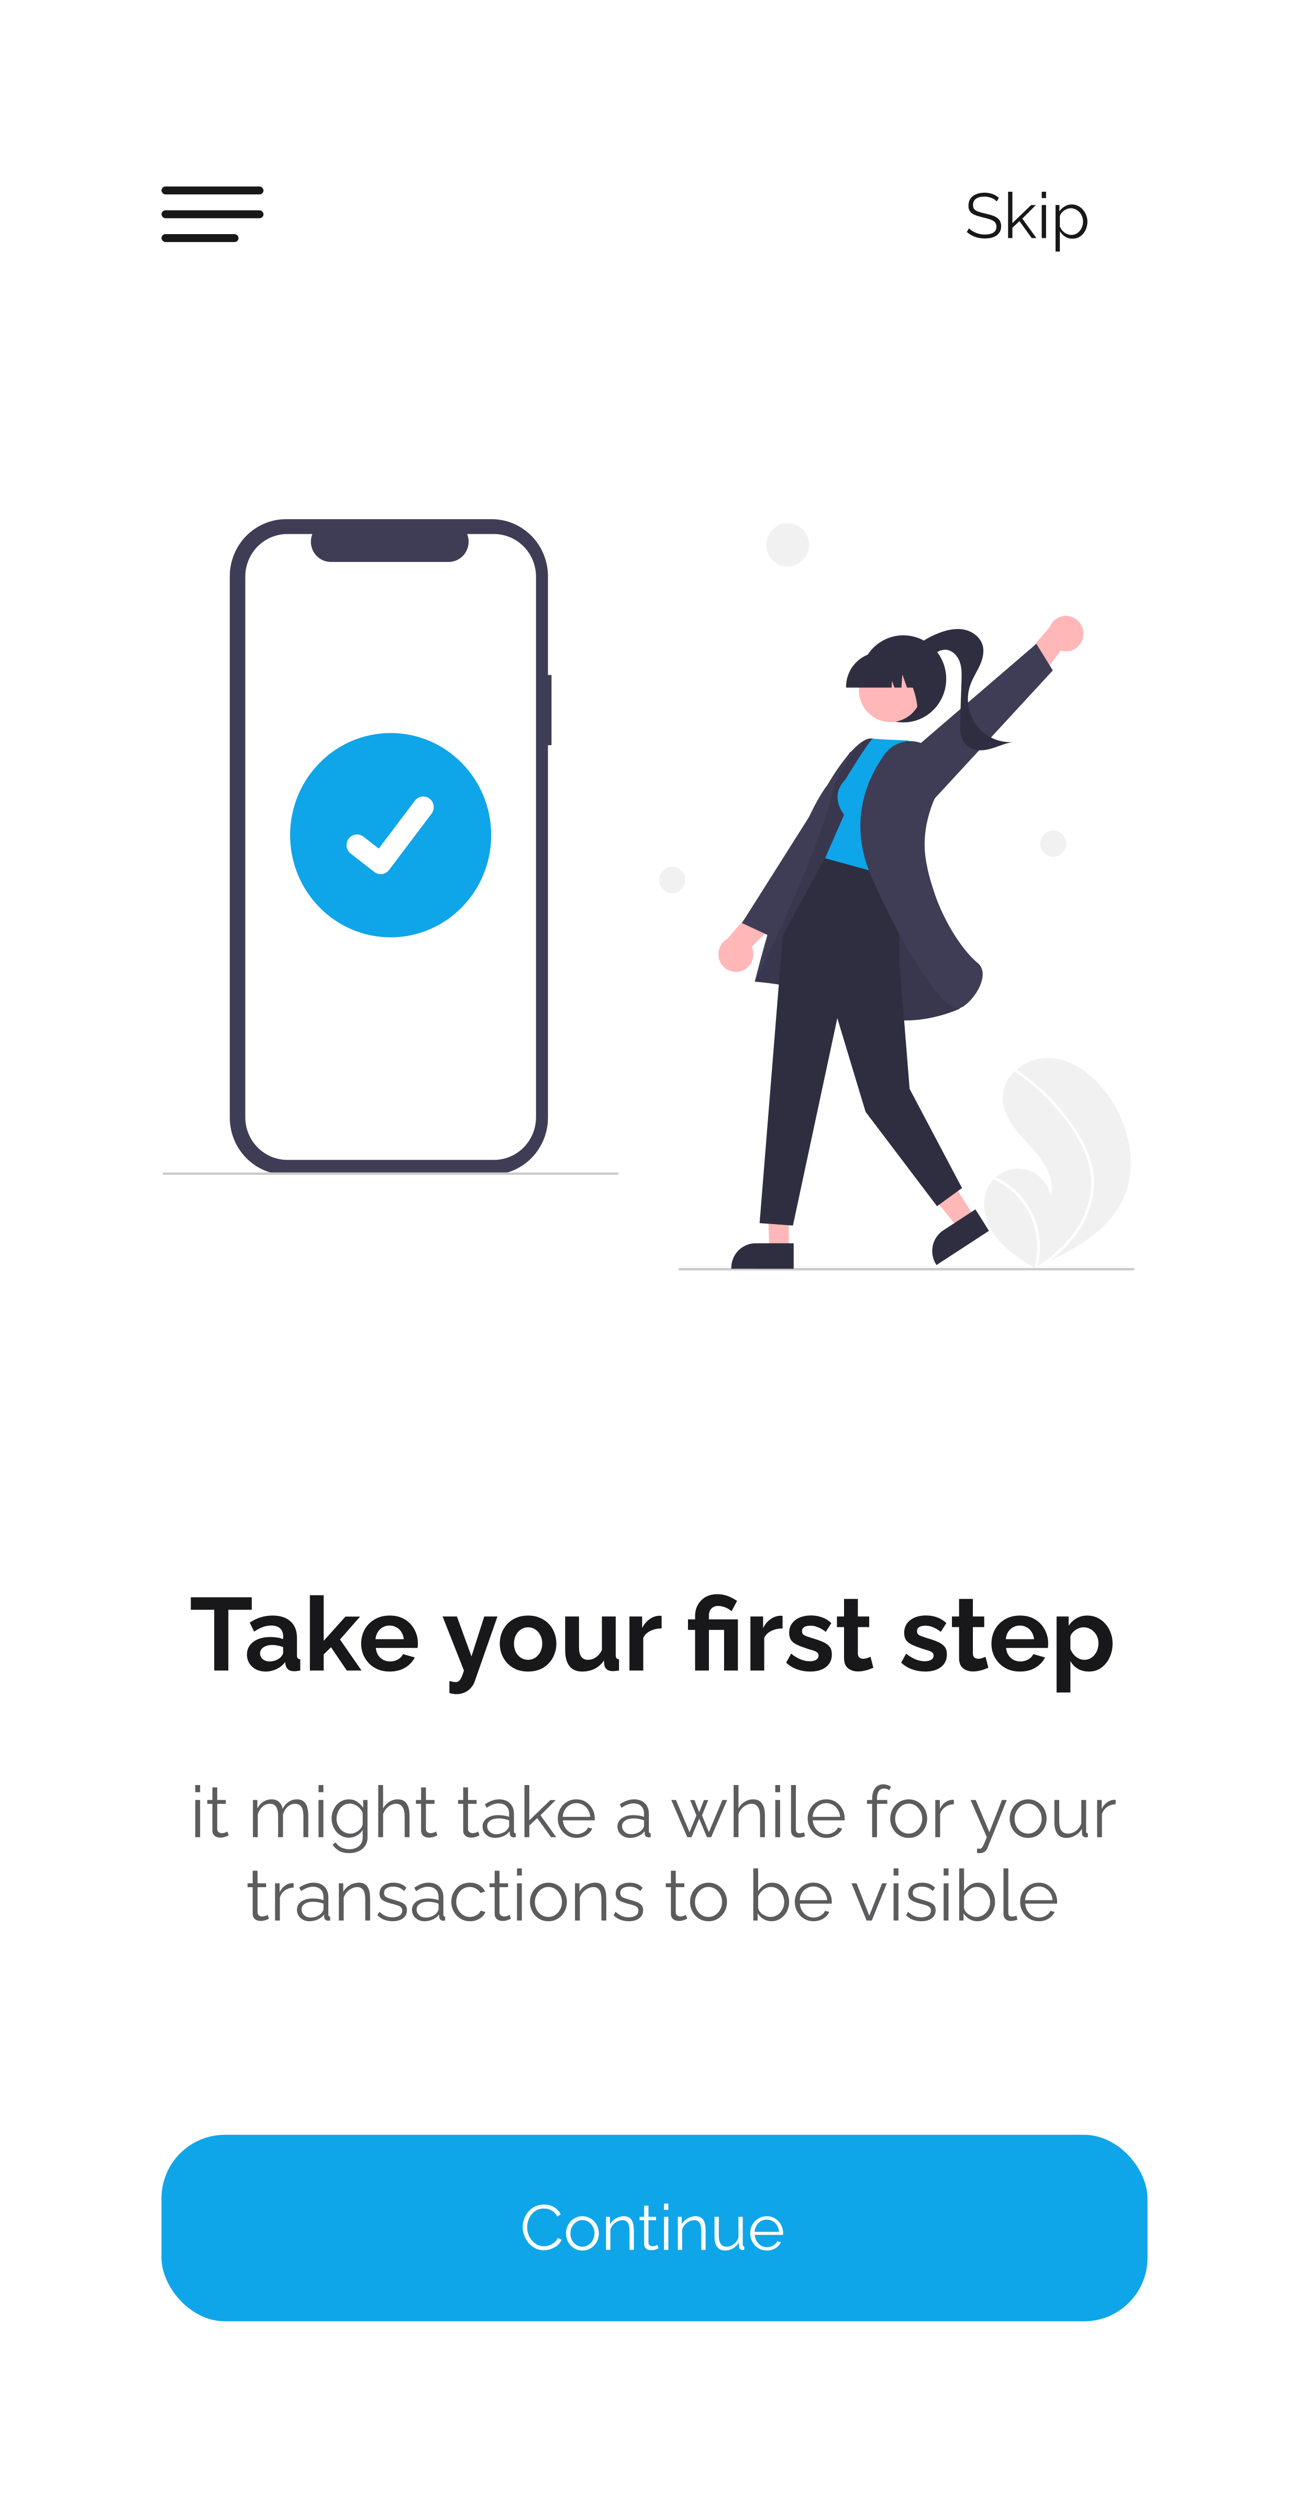 <svg width="330" height="630" viewBox="0 0 330 630" fill="none" xmlns="http://www.w3.org/2000/svg">
<g filter="url(#filter0_d_8_79)">
<rect x="15" y="15" width="300" height="600" rx="30" fill="white"/>
</g>
<rect x="40.714" y="47" width="25.714" height="2" rx="1" fill="#18181B"/>
<rect x="40.714" y="53" width="25.714" height="2" rx="1" fill="#18181B"/>
<rect x="40.714" y="59" width="19.42" height="2" rx="1" fill="#18181B"/>
<path d="M251.283 50.768C251.123 50.587 250.936 50.427 250.723 50.288C250.509 50.139 250.269 50.011 250.003 49.904C249.736 49.797 249.448 49.712 249.139 49.648C248.84 49.584 248.52 49.552 248.179 49.552C247.187 49.552 246.456 49.744 245.987 50.128C245.528 50.501 245.299 51.013 245.299 51.664C245.299 52.112 245.405 52.464 245.619 52.72C245.843 52.976 246.189 53.184 246.659 53.344C247.128 53.504 247.725 53.669 248.451 53.84C249.261 54.011 249.96 54.213 250.547 54.448C251.133 54.683 251.587 55.003 251.907 55.408C252.227 55.803 252.387 56.341 252.387 57.024C252.387 57.547 252.285 58 252.083 58.384C251.88 58.768 251.597 59.088 251.235 59.344C250.872 59.6 250.44 59.792 249.939 59.92C249.437 60.037 248.888 60.096 248.291 60.096C247.704 60.096 247.139 60.037 246.595 59.92C246.061 59.792 245.555 59.611 245.075 59.376C244.595 59.131 244.147 58.821 243.731 58.448L244.291 57.536C244.493 57.749 244.733 57.952 245.011 58.144C245.299 58.325 245.613 58.491 245.955 58.64C246.307 58.789 246.68 58.907 247.075 58.992C247.48 59.067 247.896 59.104 248.323 59.104C249.229 59.104 249.933 58.939 250.435 58.608C250.947 58.277 251.203 57.787 251.203 57.136C251.203 56.667 251.075 56.293 250.819 56.016C250.563 55.728 250.179 55.493 249.667 55.312C249.155 55.131 248.525 54.955 247.779 54.784C246.989 54.603 246.323 54.4 245.779 54.176C245.235 53.952 244.824 53.659 244.547 53.296C244.28 52.923 244.147 52.432 244.147 51.824C244.147 51.12 244.317 50.528 244.659 50.048C245.011 49.557 245.491 49.189 246.099 48.944C246.707 48.688 247.405 48.56 248.195 48.56C248.696 48.56 249.16 48.613 249.587 48.72C250.024 48.816 250.424 48.96 250.787 49.152C251.16 49.344 251.507 49.584 251.827 49.872L251.283 50.768ZM260.09 60L257.002 55.728L255.226 57.392V60H254.138V48.32H255.226V56.224L259.946 51.68H261.146L257.738 55.088L261.274 60H260.09ZM262.622 60V51.664H263.71V60H262.622ZM262.622 49.92V48.32H263.71V49.92H262.622ZM270.362 60.16C269.669 60.16 269.045 59.979 268.49 59.616C267.946 59.253 267.514 58.805 267.194 58.272V63.408H266.106V51.664H267.082V53.28C267.413 52.757 267.856 52.336 268.41 52.016C268.965 51.685 269.557 51.52 270.186 51.52C270.762 51.52 271.29 51.643 271.77 51.888C272.25 52.123 272.666 52.443 273.018 52.848C273.37 53.253 273.642 53.717 273.834 54.24C274.037 54.752 274.138 55.285 274.138 55.84C274.138 56.619 273.978 57.339 273.658 58C273.349 58.651 272.912 59.173 272.346 59.568C271.781 59.963 271.12 60.16 270.362 60.16ZM270.058 59.2C270.517 59.2 270.928 59.109 271.29 58.928C271.653 58.736 271.962 58.48 272.218 58.16C272.485 57.84 272.688 57.483 272.826 57.088C272.965 56.683 273.034 56.267 273.034 55.84C273.034 55.392 272.954 54.965 272.794 54.56C272.645 54.155 272.426 53.797 272.138 53.488C271.85 53.179 271.52 52.933 271.146 52.752C270.773 52.571 270.368 52.48 269.93 52.48C269.653 52.48 269.365 52.533 269.066 52.64C268.768 52.747 268.48 52.901 268.202 53.104C267.936 53.296 267.712 53.515 267.53 53.76C267.349 54.005 267.237 54.267 267.194 54.544V57.104C267.365 57.499 267.594 57.856 267.882 58.176C268.17 58.485 268.501 58.736 268.874 58.928C269.258 59.109 269.653 59.2 270.058 59.2Z" fill="#18181B"/>
<g clip-path="url(#clip0_8_79)">
<path d="M139.037 170.101H138.143V145.234C138.143 143.344 137.776 141.472 137.064 139.726C136.352 137.98 135.308 136.393 133.992 135.056C132.676 133.72 131.114 132.66 129.395 131.936C127.676 131.213 125.833 130.841 123.972 130.841H72.098C68.34 130.841 64.735 132.357 62.077 135.056C59.42 137.756 57.927 141.416 57.927 145.234V281.659C57.927 283.549 58.293 285.421 59.005 287.167C59.718 288.913 60.761 290.5 62.077 291.836C63.393 293.173 64.956 294.233 66.675 294.956C68.394 295.679 70.237 296.052 72.098 296.052H123.972C127.73 296.052 131.335 294.535 133.992 291.836C136.65 289.137 138.143 285.476 138.143 281.659V187.802H139.037V170.101Z" fill="#3F3D56"/>
<path d="M124.544 134.585H117.772C118.084 135.361 118.203 136.202 118.119 137.035C118.034 137.868 117.75 138.667 117.29 139.362C116.83 140.057 116.209 140.627 115.481 141.021C114.754 141.414 113.942 141.62 113.117 141.62H83.399C82.575 141.62 81.763 141.414 81.035 141.021C80.308 140.627 79.687 140.057 79.227 139.362C78.767 138.667 78.482 137.868 78.398 137.035C78.314 136.202 78.433 135.361 78.744 134.585H72.42C71.03 134.585 69.654 134.863 68.37 135.404C67.086 135.944 65.919 136.735 64.937 137.733C63.954 138.732 63.175 139.916 62.643 141.22C62.111 142.525 61.837 143.922 61.837 145.334V281.559C61.837 282.97 62.111 284.368 62.643 285.672C63.175 286.976 63.954 288.161 64.937 289.159C65.919 290.157 67.086 290.949 68.37 291.489C69.654 292.029 71.03 292.307 72.42 292.307H124.544C125.933 292.307 127.31 292.029 128.594 291.489C129.878 290.949 131.044 290.157 132.027 289.159C133.01 288.161 133.789 286.976 134.321 285.672C134.853 284.368 135.127 282.97 135.127 281.559V145.334C135.127 143.922 134.853 142.525 134.321 141.22C133.789 139.916 133.01 138.732 132.027 137.733C131.044 136.735 129.878 135.944 128.594 135.404C127.31 134.863 125.933 134.585 124.544 134.585Z" fill="white"/>
<path d="M155.663 296.075H41.3C41.221 296.075 41.144 296.043 41.088 295.986C41.032 295.929 41 295.851 41 295.77C41 295.689 41.032 295.612 41.088 295.555C41.144 295.498 41.221 295.465 41.3 295.465H155.663C155.743 295.465 155.819 295.498 155.876 295.555C155.932 295.612 155.964 295.689 155.964 295.77C155.964 295.851 155.932 295.929 155.876 295.986C155.819 296.043 155.743 296.075 155.663 296.075Z" fill="#CBCBCB"/>
<path d="M98.482 236.225C112.481 236.225 123.83 224.699 123.83 210.481C123.83 196.262 112.481 184.736 98.482 184.736C84.483 184.736 73.134 196.262 73.134 210.481C73.134 224.699 84.483 236.225 98.482 236.225Z" fill="#0FA5E9"/>
<path d="M95.97 220.301C95.4 220.302 94.844 220.115 94.388 219.767L94.36 219.746L88.403 215.118C88.127 214.903 87.895 214.635 87.722 214.329C87.548 214.024 87.435 213.686 87.389 213.336C87.344 212.986 87.366 212.63 87.456 212.289C87.546 211.948 87.701 211.628 87.913 211.348C88.124 211.068 88.388 210.833 88.689 210.656C88.99 210.479 89.322 210.365 89.667 210.318C90.011 210.272 90.362 210.295 90.698 210.387C91.034 210.478 91.348 210.635 91.624 210.85L95.483 213.855L104.601 201.774C104.812 201.494 105.076 201.259 105.377 201.082C105.677 200.906 106.01 200.791 106.354 200.745C106.699 200.698 107.049 200.722 107.384 200.813C107.72 200.904 108.035 201.062 108.311 201.276L108.311 201.277L108.255 201.357L108.313 201.277C108.869 201.711 109.233 202.352 109.325 203.058C109.417 203.765 109.229 204.48 108.802 205.046L98.078 219.25C97.83 219.577 97.511 219.842 97.145 220.024C96.78 220.205 96.379 220.299 95.972 220.298L95.97 220.301Z" fill="white"/>
<path d="M249.389 298.605C249.697 298.099 250.06 297.629 250.471 297.205C250.64 297.026 250.819 296.858 251.003 296.694C252.124 295.681 253.49 294.989 254.962 294.69C256.433 294.391 257.956 294.495 259.374 294.992C260.793 295.489 262.055 296.361 263.032 297.518C264.009 298.675 264.664 300.075 264.932 301.574C266.17 296.924 262.947 292.344 259.707 288.826C256.465 285.309 252.76 281.451 252.779 276.632C252.788 273.951 254.079 271.559 256.029 269.785C256.09 269.731 256.15 269.678 256.211 269.626C258.568 267.574 261.6 266.501 264.702 266.621C270.465 266.934 275.497 270.868 278.991 275.534C284.616 283.042 287.081 293.581 283.143 302.127C279.68 309.644 272.293 314.108 264.754 317.696C263.701 318.197 262.65 318.683 261.602 319.154C261.595 319.156 261.587 319.161 261.58 319.163C261.53 319.186 261.479 319.208 261.432 319.231C261.216 319.328 260.999 319.425 260.785 319.521L260.884 319.587L261.194 319.791C261.086 319.725 260.98 319.661 260.873 319.595C260.841 319.575 260.807 319.556 260.775 319.536C257.072 317.279 253.318 314.892 250.76 311.369C248.107 307.711 247.04 302.472 249.389 298.605Z" fill="#F1F1F1"/>
<path d="M274.093 290.111C274.913 292.005 275.457 294.011 275.707 296.065C275.903 297.896 275.83 299.747 275.487 301.556C274.752 305.274 273.148 308.758 270.812 311.715C269.048 313.96 267.013 315.97 264.754 317.696C263.701 318.197 262.65 318.683 261.602 319.154C261.595 319.156 261.587 319.161 261.58 319.163C261.53 319.186 261.479 319.208 261.432 319.231C261.216 319.328 260.999 319.425 260.785 319.521L260.884 319.587L261.194 319.791C261.087 319.725 260.98 319.661 260.873 319.595C260.841 319.575 260.807 319.556 260.775 319.536C261.59 316.641 261.71 313.59 261.124 310.638C260.539 307.686 259.266 304.92 257.411 302.571C255.546 300.252 253.168 298.413 250.471 297.205C250.64 297.026 250.819 296.858 251.003 296.694C252.042 297.179 253.037 297.756 253.976 298.418C257.334 300.776 259.856 304.168 261.168 308.094C262.339 311.656 262.485 315.484 261.589 319.127C261.775 319.003 261.962 318.877 262.143 318.751C265.593 316.388 268.772 313.551 271.167 310.071C273.232 307.13 274.554 303.719 275.015 300.137C275.474 296.225 274.51 292.378 272.79 288.886C270.891 285.152 268.498 281.698 265.678 278.622C262.845 275.461 259.641 272.663 256.139 270.292C256.061 270.238 256.005 270.156 255.985 270.061C255.964 269.967 255.98 269.868 256.029 269.785C256.067 269.71 256.132 269.653 256.211 269.626C256.251 269.616 256.293 269.615 256.334 269.623C256.374 269.631 256.412 269.649 256.445 269.674C256.878 269.967 257.306 270.263 257.73 270.567C261.256 273.103 264.459 276.075 267.264 279.413C269.975 282.631 272.442 286.206 274.093 290.111Z" fill="white"/>
<path d="M198.6 142.795C201.573 142.795 203.983 140.347 203.983 137.327C203.983 134.308 201.573 131.86 198.6 131.86C195.627 131.86 193.217 134.308 193.217 137.327C193.217 140.347 195.627 142.795 198.6 142.795Z" fill="#F1F1F1"/>
<path d="M265.537 215.961C267.349 215.961 268.819 214.469 268.819 212.628C268.819 210.787 267.349 209.294 265.537 209.294C263.724 209.294 262.255 210.787 262.255 212.628C262.255 214.469 263.724 215.961 265.537 215.961Z" fill="#F1F1F1"/>
<path d="M169.483 225.107C171.296 225.107 172.765 223.615 172.765 221.774C172.765 219.933 171.296 218.44 169.483 218.44C167.671 218.44 166.201 219.933 166.201 221.774C166.201 223.615 167.671 225.107 169.483 225.107Z" fill="#F1F1F1"/>
<path d="M171.337 320.159H285.7C285.779 320.159 285.856 320.127 285.912 320.07C285.968 320.013 286 319.935 286 319.854C286 319.773 285.968 319.696 285.912 319.639C285.856 319.581 285.779 319.549 285.7 319.549H171.337C171.257 319.549 171.181 319.581 171.124 319.639C171.068 319.696 171.036 319.773 171.036 319.854C171.036 319.935 171.068 320.013 171.124 320.07C171.181 320.127 171.257 320.159 171.337 320.159Z" fill="#CBCBCB"/>
<path d="M273.079 160.301C273.229 159.218 272.983 158.117 272.387 157.206C271.792 156.295 270.888 155.638 269.846 155.359C268.805 155.08 267.7 155.199 266.739 155.692C265.778 156.186 265.029 157.02 264.634 158.037L255.353 168.843L258.076 176.567L267.409 163.941C268.018 164.139 268.663 164.199 269.297 164.117C269.931 164.035 270.54 163.812 271.081 163.465C271.622 163.118 272.081 162.655 272.426 162.108C272.771 161.562 272.994 160.945 273.079 160.301Z" fill="#FFB7B7"/>
<path d="M234.611 202.346L265.417 168.955L261.262 162.245L222.623 195.433L234.611 202.346Z" fill="#3F3D56"/>
<path d="M227.735 182.057C233.703 182.057 238.541 177.144 238.541 171.082C238.541 165.021 233.703 160.107 227.735 160.107C221.767 160.107 216.929 165.021 216.929 171.082C216.929 177.144 221.767 182.057 227.735 182.057Z" fill="#2F2E41"/>
<path d="M228.604 164.883C230.929 162.488 233.743 160.64 236.848 159.469C238.84 158.719 241.009 158.255 243.093 158.681C245.176 159.107 247.146 160.571 247.727 162.647C248.202 164.344 247.712 166.172 246.974 167.77C246.237 169.368 245.252 170.85 244.656 172.508C244.047 174.199 243.864 176.018 244.123 177.799C244.382 179.581 245.075 181.268 246.139 182.709C247.204 184.149 248.605 185.297 250.217 186.047C251.828 186.798 253.599 187.128 255.368 187.008C253.321 187.286 251.434 188.263 249.434 188.783C247.433 189.303 245.071 189.268 243.585 187.812C242.011 186.272 241.98 183.768 242.056 181.55C242.169 178.253 242.282 174.956 242.395 171.658C242.453 169.977 242.502 168.242 241.905 166.672C241.308 165.103 239.889 163.729 238.233 163.743C236.977 163.754 235.866 164.526 234.859 165.288C233.852 166.05 232.787 166.863 231.536 166.976C230.286 167.089 228.858 166.149 228.951 164.878L228.604 164.883Z" fill="#2F2E41"/>
<path d="M186.694 244.774C185.656 245.067 184.549 244.963 183.582 244.482C182.615 244.001 181.856 243.177 181.447 242.165C181.039 241.153 181.01 240.024 181.366 238.992C181.722 237.96 182.439 237.097 183.38 236.566L192.715 225.809L200.611 227.542L189.506 238.589C189.779 239.177 189.922 239.818 189.924 240.467C189.927 241.117 189.79 241.759 189.522 242.349C189.253 242.938 188.861 243.461 188.373 243.88C187.884 244.299 187.311 244.604 186.694 244.774H186.694Z" fill="#FFB7B7"/>
<path d="M217.407 206.265L194.14 235.928L187.047 232.621L214.395 189.378L217.407 206.265Z" fill="#3F3D56"/>
<path d="M198.842 295.835L193.296 295.746L193.963 314.942H198.841L198.842 295.835Z" fill="#FFB7B7"/>
<path d="M200.085 313.325L190.479 313.324H190.479C188.855 313.324 187.298 313.979 186.15 315.145C185.003 316.311 184.358 317.893 184.357 319.541V319.743L200.085 319.744L200.085 313.325Z" fill="#2F2E41"/>
<path d="M235.557 290.743L229.499 294.693L241.616 309.499L245.721 306.822L235.557 290.743Z" fill="#FFB7B7"/>
<path d="M245.908 304.779L237.824 310.049L237.824 310.049C236.458 310.94 235.496 312.346 235.15 313.957C234.805 315.568 235.103 317.253 235.98 318.64L236.088 318.81L249.322 310.181L245.908 304.779Z" fill="#2F2E41"/>
<path d="M237.715 232.128C237.715 232.128 224.256 186.726 219.93 186.112C215.605 185.499 208.636 197.762 208.636 197.762C199.6 209.471 190.282 247.399 190.282 247.399C190.282 247.399 205.815 248.386 217.169 254.522C228.524 260.657 241.923 254.211 241.923 254.211L237.715 232.128Z" fill="#3F3D56"/>
<path opacity="0.1" d="M237.715 232.128C237.715 232.128 224.256 186.726 219.93 186.112C215.605 185.499 210.406 197.886 210.406 197.886C205.903 216.788 190.282 247.399 190.282 247.399C190.282 247.399 205.815 248.387 217.169 254.522C228.524 260.657 241.923 254.211 241.923 254.211L237.715 232.128Z" fill="black"/>
<path d="M226.673 218.544V241.358L229.316 274.406L242.524 299.405L236.22 303.977L218.21 280.198L211.087 256.587L199.9 308.855L191.495 308.245L197.332 235.777L208.409 215.379L226.673 218.544Z" fill="#2F2E41"/>
<path d="M213.102 196.477C208.9 200.745 212.802 205.318 212.802 205.318L208 216.293L226.91 221.476L233.518 191.484L229.016 186.606C220.011 186.302 220.006 186.112 220.006 186.112C218.428 187.68 213.102 196.477 213.102 196.477Z" fill="#0FA5E9"/>
<path d="M234.28 188.377C233.421 187.733 232.445 187.269 231.408 187.011C230.371 186.753 229.294 186.706 228.24 186.874C227.185 187.041 226.174 187.42 225.264 187.987C224.354 188.555 223.565 189.3 222.941 190.18C218.187 196.903 213.791 207.758 219.848 221.297C229.573 243.037 238.036 254.166 241.476 254.164C241.626 254.166 241.776 254.142 241.918 254.094C244.036 253.364 247.098 249.725 247.652 246.517C247.851 245.369 247.803 243.77 246.452 242.672C242.569 239.518 235.598 229.697 233.424 216.77C232.222 209.627 234.553 203.121 236.719 198.921C237.634 197.183 237.902 195.168 237.473 193.246C237.044 191.324 235.948 189.623 234.385 188.455L234.28 188.377Z" fill="#3F3D56"/>
<path d="M228.291 180.979C232.146 178.839 233.563 173.93 231.456 170.015C229.348 166.1 224.515 164.661 220.66 166.802C216.806 168.942 215.389 173.85 217.496 177.766C219.603 181.681 224.437 183.119 228.291 180.979Z" fill="#FFB7B7"/>
<path d="M213.289 173.28H224.775L224.893 171.605L225.482 173.28H227.251L227.484 169.96L228.651 173.28H232.073V173.115C232.071 170.804 231.166 168.589 229.557 166.954C227.948 165.32 225.766 164.401 223.491 164.399H221.872C219.596 164.401 217.415 165.32 215.806 166.954C214.197 168.589 213.292 170.804 213.289 173.115V173.28Z" fill="#2F2E41"/>
<path d="M230.338 179.3L235.24 177.684V165.595H225.981L226.21 165.827C229.4 169.062 232.946 180.539 230.338 179.3Z" fill="#2F2E41"/>
</g>
<rect x="40.714" y="538" width="248.571" height="47" rx="16" fill="#0FA5E9"/>
<path d="M131.774 561.24C131.774 560.547 131.891 559.869 132.126 559.208C132.371 558.536 132.723 557.928 133.182 557.384C133.64 556.829 134.206 556.392 134.878 556.072C135.55 555.741 136.312 555.576 137.166 555.576C138.179 555.576 139.043 555.811 139.758 556.28C140.483 556.739 141.016 557.331 141.358 558.056L140.478 558.6C140.232 558.099 139.923 557.704 139.55 557.416C139.176 557.117 138.776 556.904 138.35 556.776C137.934 556.648 137.518 556.584 137.102 556.584C136.419 556.584 135.816 556.723 135.294 557C134.771 557.267 134.328 557.629 133.966 558.088C133.614 558.536 133.347 559.043 133.166 559.608C132.984 560.163 132.894 560.728 132.894 561.304C132.894 561.933 133 562.536 133.214 563.112C133.427 563.688 133.726 564.2 134.11 564.648C134.494 565.085 134.942 565.437 135.454 565.704C135.976 565.96 136.542 566.088 137.15 566.088C137.576 566.088 138.014 566.013 138.462 565.864C138.91 565.715 139.326 565.485 139.71 565.176C140.104 564.867 140.419 564.467 140.654 563.976L141.582 564.456C141.347 565.021 140.984 565.501 140.494 565.896C140.003 566.291 139.454 566.589 138.846 566.792C138.248 566.995 137.662 567.096 137.086 567.096C136.307 567.096 135.592 566.931 134.942 566.6C134.291 566.259 133.726 565.811 133.246 565.256C132.776 564.691 132.414 564.061 132.158 563.368C131.902 562.664 131.774 561.955 131.774 561.24ZM146.822 567.16C146.225 567.16 145.67 567.048 145.158 566.824C144.657 566.589 144.22 566.275 143.846 565.88C143.484 565.475 143.201 565.016 142.998 564.504C142.796 563.981 142.694 563.432 142.694 562.856C142.694 562.259 142.796 561.704 142.998 561.192C143.201 560.669 143.489 560.211 143.862 559.816C144.236 559.411 144.673 559.096 145.174 558.872C145.686 558.637 146.241 558.52 146.838 558.52C147.436 558.52 147.985 558.637 148.486 558.872C148.988 559.096 149.425 559.411 149.798 559.816C150.172 560.211 150.46 560.669 150.662 561.192C150.865 561.704 150.966 562.259 150.966 562.856C150.966 563.432 150.865 563.981 150.662 564.504C150.46 565.016 150.172 565.475 149.798 565.88C149.436 566.275 148.998 566.589 148.486 566.824C147.985 567.048 147.43 567.16 146.822 567.16ZM143.798 562.872C143.798 563.491 143.932 564.056 144.198 564.568C144.476 565.069 144.844 565.469 145.302 565.768C145.761 566.056 146.268 566.2 146.822 566.2C147.377 566.2 147.884 566.051 148.342 565.752C148.801 565.453 149.169 565.048 149.446 564.536C149.724 564.013 149.862 563.448 149.862 562.84C149.862 562.221 149.724 561.656 149.446 561.144C149.169 560.632 148.801 560.227 148.342 559.928C147.884 559.629 147.377 559.48 146.822 559.48C146.268 559.48 145.761 559.635 145.302 559.944C144.854 560.253 144.492 560.664 144.214 561.176C143.937 561.677 143.798 562.243 143.798 562.872ZM159.794 567H158.706V562.344C158.706 561.363 158.562 560.648 158.274 560.2C157.986 559.741 157.533 559.512 156.914 559.512C156.487 559.512 156.066 559.619 155.65 559.832C155.234 560.035 154.866 560.317 154.546 560.68C154.237 561.032 154.013 561.437 153.874 561.896V567H152.786V558.664H153.778V560.552C154.002 560.147 154.295 559.795 154.658 559.496C155.021 559.187 155.431 558.947 155.89 558.776C156.349 558.605 156.823 558.52 157.314 558.52C157.773 558.52 158.162 558.605 158.482 558.776C158.802 558.947 159.058 559.192 159.25 559.512C159.442 559.821 159.581 560.2 159.666 560.648C159.751 561.085 159.794 561.576 159.794 562.12V567ZM166.036 566.6C165.951 566.632 165.817 566.691 165.636 566.776C165.455 566.861 165.236 566.936 164.98 567C164.724 567.064 164.447 567.096 164.148 567.096C163.839 567.096 163.545 567.037 163.268 566.92C163.001 566.803 162.788 566.627 162.628 566.392C162.468 566.147 162.388 565.848 162.388 565.496V559.528H161.236V558.664H162.388V555.848H163.476V558.664H165.396V559.528H163.476V565.192C163.497 565.491 163.604 565.715 163.796 565.864C163.999 566.013 164.228 566.088 164.484 566.088C164.783 566.088 165.055 566.04 165.3 565.944C165.545 565.837 165.695 565.763 165.748 565.72L166.036 566.6ZM167.395 567V558.664H168.483V567H167.395ZM167.395 556.92V555.32H168.483V556.92H167.395ZM177.888 567H176.8V562.344C176.8 561.363 176.656 560.648 176.368 560.2C176.08 559.741 175.626 559.512 175.008 559.512C174.581 559.512 174.16 559.619 173.744 559.832C173.328 560.035 172.96 560.317 172.64 560.68C172.33 561.032 172.106 561.437 171.968 561.896V567H170.88V558.664H171.872V560.552C172.096 560.147 172.389 559.795 172.752 559.496C173.114 559.187 173.525 558.947 173.984 558.776C174.442 558.605 174.917 558.52 175.408 558.52C175.866 558.52 176.256 558.605 176.576 558.776C176.896 558.947 177.152 559.192 177.344 559.512C177.536 559.821 177.674 560.2 177.76 560.648C177.845 561.085 177.888 561.576 177.888 562.12V567ZM180.128 563.56V558.664H181.216V563.368C181.216 564.317 181.376 565.027 181.696 565.496C182.026 565.965 182.512 566.2 183.152 566.2C183.578 566.2 183.989 566.109 184.384 565.928C184.789 565.736 185.146 565.469 185.456 565.128C185.765 564.776 186 564.371 186.16 563.912V558.664H187.248V565.688C187.248 565.837 187.28 565.949 187.344 566.024C187.408 566.088 187.504 566.125 187.632 566.136V567C187.504 567.011 187.402 567.016 187.328 567.016C187.253 567.027 187.184 567.032 187.12 567.032C186.906 567.011 186.72 566.925 186.56 566.776C186.41 566.627 186.33 566.445 186.32 566.232L186.288 565.112C185.925 565.752 185.429 566.253 184.8 566.616C184.181 566.979 183.509 567.16 182.784 567.16C181.909 567.16 181.248 566.856 180.8 566.248C180.352 565.64 180.128 564.744 180.128 563.56ZM193.308 567.16C192.71 567.16 192.156 567.048 191.644 566.824C191.132 566.589 190.689 566.275 190.316 565.88C189.942 565.475 189.649 565.011 189.436 564.488C189.233 563.965 189.132 563.405 189.132 562.808C189.132 562.029 189.308 561.315 189.66 560.664C190.022 560.013 190.518 559.496 191.148 559.112C191.777 558.717 192.492 558.52 193.292 558.52C194.113 558.52 194.828 558.717 195.436 559.112C196.054 559.507 196.54 560.029 196.892 560.68C197.244 561.32 197.42 562.024 197.42 562.792C197.42 562.877 197.42 562.963 197.42 563.048C197.42 563.123 197.414 563.181 197.404 563.224H190.268C190.321 563.821 190.486 564.355 190.764 564.824C191.052 565.283 191.42 565.651 191.868 565.928C192.326 566.195 192.822 566.328 193.356 566.328C193.9 566.328 194.412 566.189 194.892 565.912C195.382 565.635 195.724 565.272 195.916 564.824L196.86 565.08C196.689 565.475 196.428 565.832 196.076 566.152C195.724 566.472 195.308 566.723 194.828 566.904C194.358 567.075 193.852 567.16 193.308 567.16ZM190.236 562.44H196.396C196.353 561.832 196.188 561.299 195.9 560.84C195.622 560.381 195.254 560.024 194.796 559.768C194.348 559.501 193.852 559.368 193.308 559.368C192.764 559.368 192.268 559.501 191.82 559.768C191.372 560.024 191.004 560.387 190.716 560.856C190.438 561.315 190.278 561.843 190.236 562.44Z" fill="white"/>
<path d="M63.471 405.686H57.569V421H54.007V405.686H48.105V402.54H63.471V405.686ZM62.255 416.97C62.255 416.086 62.497 415.315 62.983 414.656C63.485 413.98 64.178 413.46 65.062 413.096C65.947 412.732 66.96 412.55 68.105 412.55C68.677 412.55 69.257 412.593 69.847 412.68C70.436 412.767 70.947 412.905 71.38 413.096V412.368C71.38 411.501 71.121 410.834 70.6 410.366C70.098 409.898 69.344 409.664 68.338 409.664C67.593 409.664 66.882 409.794 66.207 410.054C65.531 410.314 64.82 410.695 64.075 411.198L62.956 408.91C63.858 408.321 64.776 407.879 65.713 407.584C66.666 407.289 67.662 407.142 68.703 407.142C70.644 407.142 72.152 407.627 73.227 408.598C74.319 409.569 74.865 410.955 74.865 412.758V417.1C74.865 417.464 74.925 417.724 75.046 417.88C75.185 418.036 75.402 418.131 75.697 418.166V421C75.385 421.052 75.099 421.095 74.838 421.13C74.596 421.165 74.388 421.182 74.215 421.182C73.521 421.182 72.993 421.026 72.629 420.714C72.282 420.402 72.065 420.021 71.978 419.57L71.9 418.868C71.311 419.631 70.575 420.22 69.691 420.636C68.806 421.052 67.905 421.26 66.987 421.26C66.085 421.26 65.27 421.078 64.543 420.714C63.832 420.333 63.269 419.821 62.852 419.18C62.454 418.521 62.255 417.785 62.255 416.97ZM70.731 417.672C70.921 417.464 71.077 417.256 71.198 417.048C71.32 416.84 71.38 416.649 71.38 416.476V415.098C70.965 414.925 70.514 414.795 70.028 414.708C69.543 414.604 69.084 414.552 68.65 414.552C67.749 414.552 67.004 414.751 66.415 415.15C65.843 415.531 65.556 416.043 65.556 416.684C65.556 417.031 65.652 417.36 65.843 417.672C66.033 417.984 66.311 418.235 66.674 418.426C67.038 418.617 67.472 418.712 67.975 418.712C68.495 418.712 69.006 418.617 69.508 418.426C70.011 418.218 70.418 417.967 70.731 417.672ZM87.428 421L83.45 415.124L81.604 416.944V421H78.12V402.02H81.604V413.512L87.09 407.402H90.782L85.712 413.174L91.146 421H87.428ZM98.225 421.26C97.133 421.26 96.145 421.078 95.261 420.714C94.377 420.333 93.623 419.821 92.999 419.18C92.375 418.521 91.89 417.776 91.543 416.944C91.214 416.095 91.049 415.202 91.049 414.266C91.049 412.966 91.335 411.779 91.907 410.704C92.497 409.629 93.329 408.771 94.403 408.13C95.495 407.471 96.778 407.142 98.251 407.142C99.742 407.142 101.016 407.471 102.073 408.13C103.131 408.771 103.937 409.629 104.491 410.704C105.063 411.761 105.349 412.905 105.349 414.136C105.349 414.344 105.341 414.561 105.323 414.786C105.306 414.994 105.289 415.167 105.271 415.306H94.741C94.811 415.999 95.01 416.606 95.339 417.126C95.686 417.646 96.119 418.045 96.639 418.322C97.177 418.582 97.749 418.712 98.355 418.712C99.049 418.712 99.699 418.547 100.305 418.218C100.929 417.871 101.354 417.421 101.579 416.866L104.569 417.698C104.24 418.391 103.763 419.007 103.139 419.544C102.533 420.081 101.813 420.506 100.981 420.818C100.149 421.113 99.231 421.26 98.225 421.26ZM94.663 413.096H101.787C101.718 412.403 101.519 411.805 101.189 411.302C100.877 410.782 100.461 410.383 99.941 410.106C99.421 409.811 98.841 409.664 98.199 409.664C97.575 409.664 97.003 409.811 96.483 410.106C95.981 410.383 95.565 410.782 95.235 411.302C94.923 411.805 94.733 412.403 94.663 413.096ZM113.293 423.652C113.605 423.721 113.891 423.782 114.151 423.834C114.428 423.886 114.662 423.912 114.853 423.912C115.182 423.912 115.451 423.825 115.659 423.652C115.884 423.496 116.101 423.201 116.309 422.768C116.517 422.352 116.734 421.763 116.959 421L111.577 407.376H115.191L118.857 417.438L122.081 407.376H125.409L119.689 423.704C119.481 424.311 119.16 424.857 118.727 425.342C118.311 425.845 117.782 426.235 117.141 426.512C116.517 426.807 115.815 426.954 115.035 426.954C114.758 426.954 114.48 426.928 114.203 426.876C113.926 426.841 113.622 426.772 113.293 426.668V423.652ZM133.137 421.26C132.027 421.26 131.031 421.078 130.147 420.714C129.263 420.333 128.509 419.813 127.885 419.154C127.278 418.495 126.81 417.741 126.481 416.892C126.151 416.043 125.987 415.15 125.987 414.214C125.987 413.261 126.151 412.359 126.481 411.51C126.81 410.661 127.278 409.907 127.885 409.248C128.509 408.589 129.263 408.078 130.147 407.714C131.031 407.333 132.027 407.142 133.137 407.142C134.246 407.142 135.234 407.333 136.101 407.714C136.985 408.078 137.739 408.589 138.363 409.248C138.987 409.907 139.455 410.661 139.767 411.51C140.096 412.359 140.261 413.261 140.261 414.214C140.261 415.15 140.096 416.043 139.767 416.892C139.455 417.741 138.987 418.495 138.363 419.154C137.756 419.813 137.011 420.333 136.127 420.714C135.243 421.078 134.246 421.26 133.137 421.26ZM129.575 414.214C129.575 415.011 129.731 415.722 130.043 416.346C130.355 416.953 130.779 417.429 131.317 417.776C131.854 418.123 132.461 418.296 133.137 418.296C133.795 418.296 134.393 418.123 134.931 417.776C135.468 417.412 135.893 416.927 136.205 416.32C136.534 415.696 136.699 414.985 136.699 414.188C136.699 413.408 136.534 412.706 136.205 412.082C135.893 411.458 135.468 410.973 134.931 410.626C134.393 410.279 133.795 410.106 133.137 410.106C132.461 410.106 131.854 410.288 131.317 410.652C130.779 410.999 130.355 411.484 130.043 412.108C129.731 412.715 129.575 413.417 129.575 414.214ZM142.482 415.904V407.376H145.966V415.15C145.966 416.19 146.157 416.979 146.538 417.516C146.92 418.036 147.483 418.296 148.228 418.296C148.679 418.296 149.121 418.209 149.554 418.036C150.005 417.845 150.412 417.568 150.776 417.204C151.158 416.84 151.478 416.381 151.738 415.826V407.376H155.222V417.1C155.222 417.464 155.283 417.724 155.404 417.88C155.543 418.036 155.76 418.131 156.054 418.166V421C155.708 421.052 155.413 421.087 155.17 421.104C154.945 421.139 154.737 421.156 154.546 421.156C153.922 421.156 153.411 421.017 153.012 420.74C152.631 420.445 152.406 420.047 152.336 419.544L152.258 418.452C151.652 419.371 150.872 420.073 149.918 420.558C148.965 421.026 147.916 421.26 146.772 421.26C145.368 421.26 144.302 420.809 143.574 419.908C142.846 418.989 142.482 417.655 142.482 415.904ZM166.797 410.392C165.739 410.392 164.795 410.6 163.963 411.016C163.131 411.415 162.533 411.995 162.169 412.758V421H158.685V407.376H161.883V410.288C162.368 409.352 162.983 408.615 163.729 408.078C164.474 407.541 165.263 407.246 166.095 407.194C166.285 407.194 166.433 407.194 166.537 407.194C166.641 407.194 166.727 407.203 166.797 407.22V410.392ZM175.233 410.756H173.439V408.104H175.233V407.272C175.233 406.509 175.355 405.799 175.597 405.14C175.857 404.481 176.221 403.901 176.689 403.398C177.175 402.878 177.755 402.479 178.431 402.202C179.125 401.907 179.905 401.76 180.771 401.76C181.43 401.76 182.045 401.829 182.617 401.968C183.207 402.107 183.761 402.306 184.281 402.566C184.819 402.826 185.33 403.121 185.815 403.45L184.437 406.05C183.987 405.651 183.458 405.331 182.851 405.088C182.245 404.845 181.629 404.724 181.005 404.724C180.503 404.724 180.078 404.837 179.731 405.062C179.385 405.287 179.125 405.582 178.951 405.946C178.795 406.31 178.717 406.709 178.717 407.142V408.104H186.023V421H182.539V410.756H178.717V421H175.233V410.756ZM197.291 410.392C196.233 410.392 195.289 410.6 194.457 411.016C193.625 411.415 193.027 411.995 192.663 412.758V421H189.179V407.376H192.377V410.288C192.862 409.352 193.477 408.615 194.223 408.078C194.968 407.541 195.757 407.246 196.589 407.194C196.779 407.194 196.927 407.194 197.031 407.194C197.135 407.194 197.221 407.203 197.291 407.22V410.392ZM204.251 421.26C203.09 421.26 201.981 421.069 200.923 420.688C199.866 420.307 198.956 419.743 198.193 418.998L199.441 416.736C200.256 417.395 201.053 417.88 201.833 418.192C202.631 418.504 203.393 418.66 204.121 418.66C204.797 418.66 205.335 418.539 205.733 418.296C206.149 418.053 206.357 417.689 206.357 417.204C206.357 416.875 206.245 416.623 206.019 416.45C205.794 416.259 205.465 416.095 205.031 415.956C204.615 415.817 204.104 415.661 203.497 415.488C202.492 415.159 201.651 414.838 200.975 414.526C200.299 414.214 199.788 413.824 199.441 413.356C199.112 412.871 198.947 412.255 198.947 411.51C198.947 410.609 199.173 409.837 199.623 409.196C200.091 408.537 200.733 408.026 201.547 407.662C202.379 407.298 203.35 407.116 204.459 407.116C205.43 407.116 206.349 407.272 207.215 407.584C208.082 407.879 208.871 408.364 209.581 409.04L208.177 411.25C207.484 410.713 206.825 410.323 206.201 410.08C205.577 409.82 204.945 409.69 204.303 409.69C203.939 409.69 203.593 409.733 203.263 409.82C202.951 409.907 202.691 410.054 202.483 410.262C202.293 410.453 202.197 410.73 202.197 411.094C202.197 411.423 202.284 411.683 202.457 411.874C202.648 412.047 202.925 412.203 203.289 412.342C203.671 412.481 204.13 412.637 204.667 412.81C205.759 413.122 206.678 413.443 207.423 413.772C208.186 414.101 208.758 414.509 209.139 414.994C209.521 415.462 209.711 416.112 209.711 416.944C209.711 418.296 209.217 419.353 208.229 420.116C207.241 420.879 205.915 421.26 204.251 421.26ZM220.169 420.298C219.874 420.419 219.519 420.558 219.103 420.714C218.687 420.87 218.236 420.991 217.751 421.078C217.283 421.182 216.806 421.234 216.321 421.234C215.68 421.234 215.09 421.121 214.553 420.896C214.016 420.671 213.582 420.315 213.253 419.83C212.941 419.327 212.785 418.677 212.785 417.88V410.054H210.991V407.376H212.785V402.956H216.269V407.376H219.129V410.054H216.269V416.71C216.286 417.178 216.416 417.516 216.659 417.724C216.902 417.932 217.205 418.036 217.569 418.036C217.933 418.036 218.288 417.975 218.635 417.854C218.982 417.733 219.259 417.629 219.467 417.542L220.169 420.298ZM233.248 421.26C232.086 421.26 230.977 421.069 229.92 420.688C228.862 420.307 227.952 419.743 227.19 418.998L228.438 416.736C229.252 417.395 230.05 417.88 230.83 418.192C231.627 418.504 232.39 418.66 233.118 418.66C233.794 418.66 234.331 418.539 234.73 418.296C235.146 418.053 235.354 417.689 235.354 417.204C235.354 416.875 235.241 416.623 235.016 416.45C234.79 416.259 234.461 416.095 234.028 415.956C233.612 415.817 233.1 415.661 232.494 415.488C231.488 415.159 230.648 414.838 229.972 414.526C229.296 414.214 228.784 413.824 228.438 413.356C228.108 412.871 227.944 412.255 227.944 411.51C227.944 410.609 228.169 409.837 228.62 409.196C229.088 408.537 229.729 408.026 230.544 407.662C231.376 407.298 232.346 407.116 233.456 407.116C234.426 407.116 235.345 407.272 236.212 407.584C237.078 407.879 237.867 408.364 238.578 409.04L237.174 411.25C236.48 410.713 235.822 410.323 235.198 410.08C234.574 409.82 233.941 409.69 233.3 409.69C232.936 409.69 232.589 409.733 232.26 409.82C231.948 409.907 231.688 410.054 231.48 410.262C231.289 410.453 231.194 410.73 231.194 411.094C231.194 411.423 231.28 411.683 231.454 411.874C231.644 412.047 231.922 412.203 232.286 412.342C232.667 412.481 233.126 412.637 233.664 412.81C234.756 413.122 235.674 413.443 236.42 413.772C237.182 414.101 237.754 414.509 238.136 414.994C238.517 415.462 238.708 416.112 238.708 416.944C238.708 418.296 238.214 419.353 237.226 420.116C236.238 420.879 234.912 421.26 233.248 421.26ZM249.165 420.298C248.87 420.419 248.515 420.558 248.099 420.714C247.683 420.87 247.232 420.991 246.747 421.078C246.279 421.182 245.802 421.234 245.317 421.234C244.676 421.234 244.086 421.121 243.549 420.896C243.012 420.671 242.578 420.315 242.249 419.83C241.937 419.327 241.781 418.677 241.781 417.88V410.054H239.987V407.376H241.781V402.956H245.265V407.376H248.125V410.054H245.265V416.71C245.282 417.178 245.412 417.516 245.655 417.724C245.898 417.932 246.201 418.036 246.565 418.036C246.929 418.036 247.284 417.975 247.631 417.854C247.978 417.733 248.255 417.629 248.463 417.542L249.165 420.298ZM257.12 421.26C256.028 421.26 255.04 421.078 254.156 420.714C253.272 420.333 252.518 419.821 251.894 419.18C251.27 418.521 250.784 417.776 250.438 416.944C250.108 416.095 249.944 415.202 249.944 414.266C249.944 412.966 250.23 411.779 250.802 410.704C251.391 409.629 252.223 408.771 253.298 408.13C254.39 407.471 255.672 407.142 257.146 407.142C258.636 407.142 259.91 407.471 260.968 408.13C262.025 408.771 262.831 409.629 263.386 410.704C263.958 411.761 264.244 412.905 264.244 414.136C264.244 414.344 264.235 414.561 264.218 414.786C264.2 414.994 264.183 415.167 264.166 415.306H253.636C253.705 415.999 253.904 416.606 254.234 417.126C254.58 417.646 255.014 418.045 255.534 418.322C256.071 418.582 256.643 418.712 257.25 418.712C257.943 418.712 258.593 418.547 259.2 418.218C259.824 417.871 260.248 417.421 260.474 416.866L263.464 417.698C263.134 418.391 262.658 419.007 262.034 419.544C261.427 420.081 260.708 420.506 259.876 420.818C259.044 421.113 258.125 421.26 257.12 421.26ZM253.558 413.096H260.682C260.612 412.403 260.413 411.805 260.084 411.302C259.772 410.782 259.356 410.383 258.836 410.106C258.316 409.811 257.735 409.664 257.094 409.664C256.47 409.664 255.898 409.811 255.378 410.106C254.875 410.383 254.459 410.782 254.13 411.302C253.818 411.805 253.627 412.403 253.558 413.096ZM274.53 421.26C273.473 421.26 272.537 421.026 271.722 420.558C270.925 420.073 270.301 419.423 269.85 418.608V426.538H266.366V407.376H269.408V409.716C269.928 408.919 270.587 408.295 271.384 407.844C272.182 407.376 273.092 407.142 274.114 407.142C275.033 407.142 275.874 407.324 276.636 407.688C277.416 408.052 278.092 408.563 278.664 409.222C279.236 409.863 279.678 410.609 279.99 411.458C280.32 412.29 280.484 413.191 280.484 414.162C280.484 415.479 280.224 416.675 279.704 417.75C279.202 418.825 278.5 419.683 277.598 420.324C276.714 420.948 275.692 421.26 274.53 421.26ZM273.36 418.296C273.898 418.296 274.383 418.183 274.816 417.958C275.25 417.733 275.622 417.429 275.934 417.048C276.264 416.649 276.506 416.207 276.662 415.722C276.836 415.219 276.922 414.699 276.922 414.162C276.922 413.59 276.827 413.061 276.636 412.576C276.463 412.091 276.203 411.666 275.856 411.302C275.51 410.921 275.102 410.626 274.634 410.418C274.184 410.21 273.69 410.106 273.152 410.106C272.823 410.106 272.485 410.167 272.138 410.288C271.809 410.392 271.488 410.548 271.176 410.756C270.864 410.964 270.587 411.207 270.344 411.484C270.119 411.761 269.954 412.065 269.85 412.394V415.592C270.058 416.095 270.336 416.554 270.682 416.97C271.046 417.386 271.462 417.715 271.93 417.958C272.398 418.183 272.875 418.296 273.36 418.296Z" fill="#18181B"/>
<path opacity="0.7" d="M49.228 463V453.622H50.452V463H49.228ZM49.228 451.66V449.86H50.452V451.66H49.228ZM57.648 462.55C57.552 462.586 57.402 462.652 57.198 462.748C56.994 462.844 56.748 462.928 56.46 463C56.172 463.072 55.86 463.108 55.524 463.108C55.176 463.108 54.846 463.042 54.534 462.91C54.234 462.778 53.994 462.58 53.814 462.316C53.634 462.04 53.544 461.704 53.544 461.308V454.594H52.248V453.622H53.544V450.454H54.768V453.622H56.928V454.594H54.768V460.966C54.792 461.302 54.912 461.554 55.128 461.722C55.356 461.89 55.614 461.974 55.902 461.974C56.238 461.974 56.544 461.92 56.82 461.812C57.096 461.692 57.264 461.608 57.324 461.56L57.648 462.55ZM77.715 463H76.491V457.762C76.491 456.67 76.317 455.866 75.969 455.35C75.621 454.834 75.105 454.576 74.421 454.576C73.713 454.576 73.077 454.828 72.513 455.332C71.961 455.836 71.571 456.484 71.343 457.276V463H70.119V457.762C70.119 456.658 69.951 455.854 69.615 455.35C69.279 454.834 68.763 454.576 68.067 454.576C67.371 454.576 66.741 454.822 66.177 455.314C65.613 455.806 65.217 456.454 64.989 457.258V463H63.765V453.622H64.881V455.746C65.277 455.014 65.781 454.45 66.393 454.054C67.017 453.658 67.707 453.46 68.463 453.46C69.243 453.46 69.873 453.682 70.353 454.126C70.833 454.57 71.127 455.152 71.235 455.872C71.667 455.08 72.183 454.48 72.783 454.072C73.395 453.664 74.085 453.46 74.853 453.46C75.381 453.46 75.825 453.556 76.185 453.748C76.557 453.94 76.851 454.216 77.067 454.576C77.295 454.924 77.457 455.35 77.553 455.854C77.661 456.346 77.715 456.898 77.715 457.51V463ZM80.306 463V453.622H81.53V463H80.306ZM80.306 451.66V449.86H81.53V451.66H80.306ZM87.988 463.126C87.352 463.126 86.764 462.994 86.224 462.73C85.684 462.466 85.216 462.112 84.82 461.668C84.436 461.212 84.136 460.696 83.92 460.12C83.704 459.544 83.596 458.95 83.596 458.338C83.596 457.678 83.698 457.06 83.902 456.484C84.118 455.896 84.418 455.374 84.802 454.918C85.198 454.462 85.66 454.108 86.188 453.856C86.716 453.592 87.304 453.46 87.952 453.46C88.756 453.46 89.452 453.664 90.04 454.072C90.64 454.48 91.144 454.984 91.552 455.584V453.622H92.65V463.036C92.65 463.9 92.44 464.626 92.02 465.214C91.612 465.814 91.054 466.264 90.346 466.564C89.65 466.864 88.888 467.014 88.06 467.014C86.992 467.014 86.128 466.822 85.468 466.438C84.808 466.054 84.268 465.538 83.848 464.89L84.604 464.296C84.976 464.884 85.468 465.322 86.08 465.61C86.704 465.898 87.364 466.042 88.06 466.042C88.672 466.042 89.23 465.928 89.734 465.7C90.25 465.484 90.658 465.154 90.958 464.71C91.27 464.266 91.426 463.708 91.426 463.036V461.182C91.066 461.77 90.574 462.244 89.95 462.604C89.326 462.952 88.672 463.126 87.988 463.126ZM88.33 462.1C88.702 462.1 89.056 462.034 89.392 461.902C89.74 461.77 90.058 461.596 90.346 461.38C90.634 461.152 90.874 460.9 91.066 460.624C91.258 460.348 91.378 460.066 91.426 459.778V456.88C91.246 456.424 90.988 456.022 90.652 455.674C90.316 455.314 89.932 455.038 89.5 454.846C89.08 454.642 88.642 454.54 88.186 454.54C87.658 454.54 87.184 454.654 86.764 454.882C86.356 455.098 86.008 455.392 85.72 455.764C85.444 456.124 85.228 456.532 85.072 456.988C84.916 457.444 84.838 457.9 84.838 458.356C84.838 458.86 84.928 459.34 85.108 459.796C85.288 460.24 85.534 460.642 85.846 461.002C86.17 461.35 86.542 461.62 86.962 461.812C87.394 462.004 87.85 462.1 88.33 462.1ZM103.237 463H102.013V457.762C102.013 456.706 101.827 455.914 101.455 455.386C101.083 454.846 100.549 454.576 99.853 454.576C99.397 454.576 98.941 454.696 98.485 454.936C98.041 455.164 97.645 455.482 97.297 455.89C96.961 456.286 96.721 456.742 96.577 457.258V463H95.353V449.86H96.577V455.746C96.949 455.05 97.465 454.498 98.125 454.09C98.797 453.67 99.511 453.46 100.267 453.46C100.807 453.46 101.263 453.556 101.635 453.748C102.019 453.94 102.325 454.222 102.553 454.594C102.793 454.954 102.967 455.38 103.075 455.872C103.183 456.352 103.237 456.898 103.237 457.51V463ZM110.259 462.55C110.163 462.586 110.013 462.652 109.809 462.748C109.605 462.844 109.359 462.928 109.071 463C108.783 463.072 108.471 463.108 108.135 463.108C107.787 463.108 107.457 463.042 107.145 462.91C106.845 462.778 106.605 462.58 106.425 462.316C106.245 462.04 106.155 461.704 106.155 461.308V454.594H104.859V453.622H106.155V450.454H107.379V453.622H109.539V454.594H107.379V460.966C107.403 461.302 107.523 461.554 107.739 461.722C107.967 461.89 108.225 461.974 108.513 461.974C108.849 461.974 109.155 461.92 109.431 461.812C109.707 461.692 109.875 461.608 109.935 461.56L110.259 462.55ZM120.876 462.55C120.78 462.586 120.63 462.652 120.426 462.748C120.222 462.844 119.976 462.928 119.688 463C119.4 463.072 119.088 463.108 118.752 463.108C118.404 463.108 118.074 463.042 117.762 462.91C117.462 462.778 117.222 462.58 117.042 462.316C116.862 462.04 116.772 461.704 116.772 461.308V454.594H115.476V453.622H116.772V450.454H117.996V453.622H120.156V454.594H117.996V460.966C118.02 461.302 118.14 461.554 118.356 461.722C118.584 461.89 118.842 461.974 119.13 461.974C119.466 461.974 119.772 461.92 120.048 461.812C120.324 461.692 120.492 461.608 120.552 461.56L120.876 462.55ZM121.65 460.3C121.65 459.712 121.818 459.208 122.154 458.788C122.49 458.356 122.952 458.026 123.54 457.798C124.14 457.558 124.83 457.438 125.61 457.438C126.066 457.438 126.54 457.474 127.032 457.546C127.524 457.618 127.962 457.726 128.346 457.87V457.078C128.346 456.286 128.112 455.656 127.644 455.188C127.176 454.72 126.528 454.486 125.7 454.486C125.196 454.486 124.698 454.582 124.206 454.774C123.726 454.954 123.222 455.224 122.694 455.584L122.226 454.72C122.838 454.3 123.438 453.988 124.026 453.784C124.614 453.568 125.214 453.46 125.826 453.46C126.978 453.46 127.89 453.79 128.562 454.45C129.234 455.11 129.57 456.022 129.57 457.186V461.524C129.57 461.692 129.606 461.818 129.678 461.902C129.75 461.974 129.864 462.016 130.02 462.028V463C129.888 463.012 129.774 463.024 129.678 463.036C129.582 463.048 129.51 463.048 129.462 463.036C129.162 463.024 128.934 462.928 128.778 462.748C128.622 462.568 128.538 462.376 128.526 462.172L128.508 461.488C128.088 462.028 127.542 462.448 126.87 462.748C126.198 463.036 125.514 463.18 124.818 463.18C124.218 463.18 123.672 463.054 123.18 462.802C122.7 462.538 122.322 462.19 122.046 461.758C121.782 461.314 121.65 460.828 121.65 460.3ZM127.932 461.02C128.064 460.852 128.166 460.69 128.238 460.534C128.31 460.378 128.346 460.24 128.346 460.12V458.752C127.938 458.596 127.512 458.476 127.068 458.392C126.636 458.308 126.198 458.266 125.754 458.266C124.878 458.266 124.17 458.44 123.63 458.788C123.09 459.136 122.82 459.61 122.82 460.21C122.82 460.558 122.91 460.888 123.09 461.2C123.27 461.5 123.534 461.752 123.882 461.956C124.23 462.148 124.638 462.244 125.106 462.244C125.694 462.244 126.24 462.13 126.744 461.902C127.26 461.674 127.656 461.38 127.932 461.02ZM138.91 463L135.436 458.194L133.438 460.066V463H132.214V449.86H133.438V458.752L138.748 453.64H140.098L136.264 457.474L140.242 463H138.91ZM145.317 463.18C144.645 463.18 144.021 463.054 143.445 462.802C142.869 462.538 142.371 462.184 141.951 461.74C141.531 461.284 141.201 460.762 140.961 460.174C140.733 459.586 140.619 458.956 140.619 458.284C140.619 457.408 140.817 456.604 141.213 455.872C141.621 455.14 142.179 454.558 142.887 454.126C143.595 453.682 144.399 453.46 145.299 453.46C146.223 453.46 147.027 453.682 147.711 454.126C148.407 454.57 148.953 455.158 149.349 455.89C149.745 456.61 149.943 457.402 149.943 458.266C149.943 458.362 149.943 458.458 149.943 458.554C149.943 458.638 149.937 458.704 149.925 458.752H141.897C141.957 459.424 142.143 460.024 142.455 460.552C142.779 461.068 143.193 461.482 143.697 461.794C144.213 462.094 144.771 462.244 145.371 462.244C145.983 462.244 146.559 462.088 147.099 461.776C147.651 461.464 148.035 461.056 148.251 460.552L149.313 460.84C149.121 461.284 148.827 461.686 148.431 462.046C148.035 462.406 147.567 462.688 147.027 462.892C146.499 463.084 145.929 463.18 145.317 463.18ZM141.861 457.87H148.791C148.743 457.186 148.557 456.586 148.233 456.07C147.921 455.554 147.507 455.152 146.991 454.864C146.487 454.564 145.929 454.414 145.317 454.414C144.705 454.414 144.147 454.564 143.643 454.864C143.139 455.152 142.725 455.56 142.401 456.088C142.089 456.604 141.909 457.198 141.861 457.87ZM155.663 460.3C155.663 459.712 155.831 459.208 156.167 458.788C156.503 458.356 156.965 458.026 157.553 457.798C158.153 457.558 158.843 457.438 159.623 457.438C160.079 457.438 160.553 457.474 161.045 457.546C161.537 457.618 161.975 457.726 162.359 457.87V457.078C162.359 456.286 162.125 455.656 161.657 455.188C161.189 454.72 160.541 454.486 159.713 454.486C159.209 454.486 158.711 454.582 158.219 454.774C157.739 454.954 157.235 455.224 156.707 455.584L156.239 454.72C156.851 454.3 157.451 453.988 158.039 453.784C158.627 453.568 159.227 453.46 159.839 453.46C160.991 453.46 161.903 453.79 162.575 454.45C163.247 455.11 163.583 456.022 163.583 457.186V461.524C163.583 461.692 163.619 461.818 163.691 461.902C163.763 461.974 163.877 462.016 164.033 462.028V463C163.901 463.012 163.787 463.024 163.691 463.036C163.595 463.048 163.523 463.048 163.475 463.036C163.175 463.024 162.947 462.928 162.791 462.748C162.635 462.568 162.551 462.376 162.539 462.172L162.521 461.488C162.101 462.028 161.555 462.448 160.883 462.748C160.211 463.036 159.527 463.18 158.831 463.18C158.231 463.18 157.685 463.054 157.193 462.802C156.713 462.538 156.335 462.19 156.059 461.758C155.795 461.314 155.663 460.828 155.663 460.3ZM161.945 461.02C162.077 460.852 162.179 460.69 162.251 460.534C162.323 460.378 162.359 460.24 162.359 460.12V458.752C161.951 458.596 161.525 458.476 161.081 458.392C160.649 458.308 160.211 458.266 159.767 458.266C158.891 458.266 158.183 458.44 157.643 458.788C157.103 459.136 156.833 459.61 156.833 460.21C156.833 460.558 156.923 460.888 157.103 461.2C157.283 461.5 157.547 461.752 157.895 461.956C158.243 462.148 158.651 462.244 159.119 462.244C159.707 462.244 160.253 462.13 160.757 461.902C161.273 461.674 161.669 461.38 161.945 461.02ZM182.114 453.622H183.32L179.288 463H178.226L176.264 458.338L174.32 463H173.258L169.226 453.622H170.414L173.834 461.74L175.562 457.51L173.978 453.64H175.076L176.264 456.682L177.47 453.64H178.55L176.984 457.51L178.712 461.74L182.114 453.622ZM192.833 463H191.609V457.762C191.609 456.706 191.423 455.914 191.051 455.386C190.679 454.846 190.145 454.576 189.449 454.576C188.993 454.576 188.537 454.696 188.081 454.936C187.637 455.164 187.241 455.482 186.893 455.89C186.557 456.286 186.317 456.742 186.173 457.258V463H184.949V449.86H186.173V455.746C186.545 455.05 187.061 454.498 187.721 454.09C188.393 453.67 189.107 453.46 189.863 453.46C190.403 453.46 190.859 453.556 191.231 453.748C191.615 453.94 191.921 454.222 192.149 454.594C192.389 454.954 192.563 455.38 192.671 455.872C192.779 456.352 192.833 456.898 192.833 457.51V463ZM195.443 463V453.622H196.667V463H195.443ZM195.443 451.66V449.86H196.667V451.66H195.443ZM199.417 449.86H200.641V460.876C200.641 461.344 200.725 461.65 200.893 461.794C201.061 461.938 201.265 462.01 201.505 462.01C201.721 462.01 201.937 461.986 202.153 461.938C202.369 461.89 202.555 461.842 202.711 461.794L202.927 462.784C202.699 462.88 202.417 462.958 202.081 463.018C201.757 463.078 201.475 463.108 201.235 463.108C200.683 463.108 200.239 462.946 199.903 462.622C199.579 462.298 199.417 461.854 199.417 461.29V449.86ZM208.317 463.18C207.645 463.18 207.021 463.054 206.445 462.802C205.869 462.538 205.371 462.184 204.951 461.74C204.531 461.284 204.201 460.762 203.961 460.174C203.733 459.586 203.619 458.956 203.619 458.284C203.619 457.408 203.817 456.604 204.213 455.872C204.621 455.14 205.179 454.558 205.887 454.126C206.595 453.682 207.399 453.46 208.299 453.46C209.223 453.46 210.027 453.682 210.711 454.126C211.407 454.57 211.953 455.158 212.349 455.89C212.745 456.61 212.943 457.402 212.943 458.266C212.943 458.362 212.943 458.458 212.943 458.554C212.943 458.638 212.937 458.704 212.925 458.752H204.897C204.957 459.424 205.143 460.024 205.455 460.552C205.779 461.068 206.193 461.482 206.697 461.794C207.213 462.094 207.771 462.244 208.371 462.244C208.983 462.244 209.559 462.088 210.099 461.776C210.651 461.464 211.035 461.056 211.251 460.552L212.313 460.84C212.121 461.284 211.827 461.686 211.431 462.046C211.035 462.406 210.567 462.688 210.027 462.892C209.499 463.084 208.929 463.18 208.317 463.18ZM204.861 457.87H211.791C211.743 457.186 211.557 456.586 211.233 456.07C210.921 455.554 210.507 455.152 209.991 454.864C209.487 454.564 208.929 454.414 208.317 454.414C207.705 454.414 207.147 454.564 206.643 454.864C206.139 455.152 205.725 455.56 205.401 456.088C205.089 456.604 204.909 457.198 204.861 457.87ZM219.869 463V454.594H218.573V453.622H219.869V453.37C219.869 452.602 219.977 451.942 220.193 451.39C220.421 450.838 220.739 450.418 221.147 450.13C221.567 449.83 222.059 449.68 222.623 449.68C222.995 449.68 223.355 449.734 223.703 449.842C224.051 449.95 224.351 450.094 224.603 450.274L224.225 451.156C224.069 451.024 223.865 450.922 223.613 450.85C223.361 450.778 223.109 450.742 222.857 450.742C222.293 450.742 221.855 450.964 221.543 451.408C221.243 451.852 221.093 452.494 221.093 453.334V453.622H223.685V454.594H221.093V463H219.869ZM229.075 463.18C228.403 463.18 227.779 463.054 227.203 462.802C226.639 462.538 226.147 462.184 225.727 461.74C225.319 461.284 225.001 460.768 224.773 460.192C224.545 459.604 224.431 458.986 224.431 458.338C224.431 457.666 224.545 457.042 224.773 456.466C225.001 455.878 225.325 455.362 225.745 454.918C226.165 454.462 226.657 454.108 227.221 453.856C227.797 453.592 228.421 453.46 229.093 453.46C229.765 453.46 230.383 453.592 230.947 453.856C231.511 454.108 232.003 454.462 232.423 454.918C232.843 455.362 233.167 455.878 233.395 456.466C233.623 457.042 233.737 457.666 233.737 458.338C233.737 458.986 233.623 459.604 233.395 460.192C233.167 460.768 232.843 461.284 232.423 461.74C232.015 462.184 231.523 462.538 230.947 462.802C230.383 463.054 229.759 463.18 229.075 463.18ZM225.673 458.356C225.673 459.052 225.823 459.688 226.123 460.264C226.435 460.828 226.849 461.278 227.365 461.614C227.881 461.938 228.451 462.1 229.075 462.1C229.699 462.1 230.269 461.932 230.785 461.596C231.301 461.26 231.715 460.804 232.027 460.228C232.339 459.64 232.495 459.004 232.495 458.32C232.495 457.624 232.339 456.988 232.027 456.412C231.715 455.836 231.301 455.38 230.785 455.044C230.269 454.708 229.699 454.54 229.075 454.54C228.451 454.54 227.881 454.714 227.365 455.062C226.861 455.41 226.453 455.872 226.141 456.448C225.829 457.012 225.673 457.648 225.673 458.356ZM240.465 454.702C239.649 454.726 238.929 454.954 238.305 455.386C237.693 455.818 237.261 456.412 237.009 457.168V463H235.785V453.622H236.937V455.872C237.261 455.212 237.687 454.678 238.215 454.27C238.755 453.862 239.325 453.634 239.925 453.586C240.045 453.574 240.147 453.568 240.231 453.568C240.327 453.568 240.405 453.574 240.465 453.586V454.702ZM246.309 465.88C246.477 465.892 246.639 465.898 246.795 465.898C246.951 465.91 247.065 465.904 247.137 465.88C247.281 465.856 247.419 465.772 247.551 465.628C247.683 465.484 247.839 465.208 248.019 464.8C248.199 464.392 248.451 463.792 248.775 463L244.689 453.622H245.985L249.423 461.74L252.591 453.622H253.815L248.955 465.718C248.871 465.946 248.745 466.156 248.577 466.348C248.409 466.552 248.199 466.708 247.947 466.816C247.707 466.936 247.407 467.002 247.047 467.014C246.939 467.026 246.825 467.026 246.705 467.014C246.597 467.014 246.465 467.002 246.309 466.978V465.88ZM259.187 463.18C258.515 463.18 257.891 463.054 257.315 462.802C256.751 462.538 256.259 462.184 255.839 461.74C255.431 461.284 255.113 460.768 254.885 460.192C254.657 459.604 254.543 458.986 254.543 458.338C254.543 457.666 254.657 457.042 254.885 456.466C255.113 455.878 255.437 455.362 255.857 454.918C256.277 454.462 256.769 454.108 257.333 453.856C257.909 453.592 258.533 453.46 259.205 453.46C259.877 453.46 260.495 453.592 261.059 453.856C261.623 454.108 262.115 454.462 262.535 454.918C262.955 455.362 263.279 455.878 263.507 456.466C263.735 457.042 263.849 457.666 263.849 458.338C263.849 458.986 263.735 459.604 263.507 460.192C263.279 460.768 262.955 461.284 262.535 461.74C262.127 462.184 261.635 462.538 261.059 462.802C260.495 463.054 259.871 463.18 259.187 463.18ZM255.785 458.356C255.785 459.052 255.935 459.688 256.235 460.264C256.547 460.828 256.961 461.278 257.477 461.614C257.993 461.938 258.563 462.1 259.187 462.1C259.811 462.1 260.381 461.932 260.897 461.596C261.413 461.26 261.827 460.804 262.139 460.228C262.451 459.64 262.607 459.004 262.607 458.32C262.607 457.624 262.451 456.988 262.139 456.412C261.827 455.836 261.413 455.38 260.897 455.044C260.381 454.708 259.811 454.54 259.187 454.54C258.563 454.54 257.993 454.714 257.477 455.062C256.973 455.41 256.565 455.872 256.253 456.448C255.941 457.012 255.785 457.648 255.785 458.356ZM265.806 459.13V453.622H267.03V458.914C267.03 459.982 267.21 460.78 267.57 461.308C267.942 461.836 268.488 462.1 269.208 462.1C269.688 462.1 270.15 461.998 270.594 461.794C271.05 461.578 271.452 461.278 271.8 460.894C272.148 460.498 272.412 460.042 272.592 459.526V453.622H273.816V461.524C273.816 461.692 273.852 461.818 273.924 461.902C273.996 461.974 274.104 462.016 274.248 462.028V463C274.104 463.012 273.99 463.018 273.906 463.018C273.822 463.03 273.744 463.036 273.672 463.036C273.432 463.012 273.222 462.916 273.042 462.748C272.874 462.58 272.784 462.376 272.772 462.136L272.736 460.876C272.328 461.596 271.77 462.16 271.062 462.568C270.366 462.976 269.61 463.18 268.794 463.18C267.81 463.18 267.066 462.838 266.562 462.154C266.058 461.47 265.806 460.462 265.806 459.13ZM281.263 454.702C280.447 454.726 279.727 454.954 279.103 455.386C278.491 455.818 278.059 456.412 277.807 457.168V463H276.583V453.622H277.735V455.872C278.059 455.212 278.485 454.678 279.013 454.27C279.553 453.862 280.123 453.634 280.723 453.586C280.843 453.574 280.945 453.568 281.029 453.568C281.125 453.568 281.203 453.574 281.263 453.586V454.702ZM67.808 483.55C67.712 483.586 67.562 483.652 67.358 483.748C67.154 483.844 66.908 483.928 66.62 484C66.332 484.072 66.02 484.108 65.684 484.108C65.336 484.108 65.006 484.042 64.694 483.91C64.394 483.778 64.154 483.58 63.974 483.316C63.794 483.04 63.704 482.704 63.704 482.308V475.594H62.408V474.622H63.704V471.454H64.928V474.622H67.088V475.594H64.928V481.966C64.952 482.302 65.072 482.554 65.288 482.722C65.516 482.89 65.774 482.974 66.062 482.974C66.398 482.974 66.704 482.92 66.98 482.812C67.256 482.692 67.424 482.608 67.484 482.56L67.808 483.55ZM74.017 475.702C73.201 475.726 72.481 475.954 71.857 476.386C71.245 476.818 70.813 477.412 70.561 478.168V484H69.337V474.622H70.489V476.872C70.813 476.212 71.239 475.678 71.767 475.27C72.307 474.862 72.877 474.634 73.477 474.586C73.597 474.574 73.699 474.568 73.783 474.568C73.879 474.568 73.957 474.574 74.017 474.586V475.702ZM74.857 481.3C74.857 480.712 75.025 480.208 75.361 479.788C75.697 479.356 76.159 479.026 76.747 478.798C77.347 478.558 78.037 478.438 78.817 478.438C79.273 478.438 79.747 478.474 80.239 478.546C80.731 478.618 81.169 478.726 81.553 478.87V478.078C81.553 477.286 81.319 476.656 80.851 476.188C80.383 475.72 79.735 475.486 78.907 475.486C78.403 475.486 77.905 475.582 77.413 475.774C76.933 475.954 76.429 476.224 75.901 476.584L75.433 475.72C76.045 475.3 76.645 474.988 77.233 474.784C77.821 474.568 78.421 474.46 79.033 474.46C80.185 474.46 81.097 474.79 81.769 475.45C82.441 476.11 82.777 477.022 82.777 478.186V482.524C82.777 482.692 82.813 482.818 82.885 482.902C82.957 482.974 83.071 483.016 83.227 483.028V484C83.095 484.012 82.981 484.024 82.885 484.036C82.789 484.048 82.717 484.048 82.669 484.036C82.369 484.024 82.141 483.928 81.985 483.748C81.829 483.568 81.745 483.376 81.733 483.172L81.715 482.488C81.295 483.028 80.749 483.448 80.077 483.748C79.405 484.036 78.721 484.18 78.025 484.18C77.425 484.18 76.879 484.054 76.387 483.802C75.907 483.538 75.529 483.19 75.253 482.758C74.989 482.314 74.857 481.828 74.857 481.3ZM81.139 482.02C81.271 481.852 81.373 481.69 81.445 481.534C81.517 481.378 81.553 481.24 81.553 481.12V479.752C81.145 479.596 80.719 479.476 80.275 479.392C79.843 479.308 79.405 479.266 78.961 479.266C78.085 479.266 77.377 479.44 76.837 479.788C76.297 480.136 76.027 480.61 76.027 481.21C76.027 481.558 76.117 481.888 76.297 482.2C76.477 482.5 76.741 482.752 77.089 482.956C77.437 483.148 77.845 483.244 78.313 483.244C78.901 483.244 79.447 483.13 79.951 482.902C80.467 482.674 80.863 482.38 81.139 482.02ZM93.305 484H92.081V478.762C92.081 477.658 91.919 476.854 91.595 476.35C91.271 475.834 90.761 475.576 90.065 475.576C89.585 475.576 89.111 475.696 88.643 475.936C88.175 476.164 87.761 476.482 87.401 476.89C87.053 477.286 86.801 477.742 86.645 478.258V484H85.421V474.622H86.537V476.746C86.789 476.29 87.119 475.894 87.527 475.558C87.935 475.21 88.397 474.94 88.913 474.748C89.429 474.556 89.963 474.46 90.515 474.46C91.031 474.46 91.469 474.556 91.829 474.748C92.189 474.94 92.477 475.216 92.693 475.576C92.909 475.924 93.065 476.35 93.161 476.854C93.257 477.346 93.305 477.898 93.305 478.51V484ZM98.993 484.18C98.225 484.18 97.511 484.054 96.851 483.802C96.191 483.55 95.621 483.166 95.141 482.65L95.645 481.786C96.173 482.278 96.701 482.638 97.229 482.866C97.769 483.082 98.339 483.19 98.939 483.19C99.671 483.19 100.265 483.046 100.721 482.758C101.177 482.458 101.405 482.032 101.405 481.48C101.405 481.108 101.291 480.826 101.063 480.634C100.847 480.43 100.529 480.268 100.109 480.148C99.701 480.016 99.209 479.878 98.633 479.734C97.985 479.554 97.439 479.368 96.995 479.176C96.563 478.972 96.233 478.72 96.005 478.42C95.789 478.108 95.681 477.706 95.681 477.214C95.681 476.602 95.831 476.098 96.131 475.702C96.443 475.294 96.863 474.988 97.391 474.784C97.931 474.568 98.531 474.46 99.191 474.46C99.911 474.46 100.547 474.574 101.099 474.802C101.651 475.03 102.101 475.348 102.449 475.756L101.855 476.584C101.519 476.2 101.117 475.918 100.649 475.738C100.193 475.546 99.683 475.45 99.119 475.45C98.735 475.45 98.369 475.504 98.021 475.612C97.673 475.708 97.385 475.876 97.157 476.116C96.941 476.344 96.833 476.662 96.833 477.07C96.833 477.406 96.917 477.67 97.085 477.862C97.253 478.042 97.505 478.198 97.841 478.33C98.177 478.45 98.591 478.582 99.083 478.726C99.791 478.918 100.409 479.116 100.937 479.32C101.465 479.512 101.873 479.764 102.161 480.076C102.449 480.388 102.593 480.826 102.593 481.39C102.593 482.266 102.263 482.95 101.603 483.442C100.943 483.934 100.073 484.18 98.993 484.18ZM103.861 481.3C103.861 480.712 104.029 480.208 104.365 479.788C104.701 479.356 105.163 479.026 105.751 478.798C106.351 478.558 107.041 478.438 107.821 478.438C108.277 478.438 108.751 478.474 109.243 478.546C109.735 478.618 110.173 478.726 110.557 478.87V478.078C110.557 477.286 110.323 476.656 109.855 476.188C109.387 475.72 108.739 475.486 107.911 475.486C107.407 475.486 106.909 475.582 106.417 475.774C105.937 475.954 105.433 476.224 104.905 476.584L104.437 475.72C105.049 475.3 105.649 474.988 106.237 474.784C106.825 474.568 107.425 474.46 108.037 474.46C109.189 474.46 110.101 474.79 110.773 475.45C111.445 476.11 111.781 477.022 111.781 478.186V482.524C111.781 482.692 111.817 482.818 111.889 482.902C111.961 482.974 112.075 483.016 112.231 483.028V484C112.099 484.012 111.985 484.024 111.889 484.036C111.793 484.048 111.721 484.048 111.673 484.036C111.373 484.024 111.145 483.928 110.989 483.748C110.833 483.568 110.749 483.376 110.737 483.172L110.719 482.488C110.299 483.028 109.753 483.448 109.081 483.748C108.409 484.036 107.725 484.18 107.029 484.18C106.429 484.18 105.883 484.054 105.391 483.802C104.911 483.538 104.533 483.19 104.257 482.758C103.993 482.314 103.861 481.828 103.861 481.3ZM110.143 482.02C110.275 481.852 110.377 481.69 110.449 481.534C110.521 481.378 110.557 481.24 110.557 481.12V479.752C110.149 479.596 109.723 479.476 109.279 479.392C108.847 479.308 108.409 479.266 107.965 479.266C107.089 479.266 106.381 479.44 105.841 479.788C105.301 480.136 105.031 480.61 105.031 481.21C105.031 481.558 105.121 481.888 105.301 482.2C105.481 482.5 105.745 482.752 106.093 482.956C106.441 483.148 106.849 483.244 107.317 483.244C107.905 483.244 108.451 483.13 108.955 482.902C109.471 482.674 109.867 482.38 110.143 482.02ZM118.493 484.18C117.809 484.18 117.179 484.054 116.603 483.802C116.039 483.538 115.541 483.178 115.109 482.722C114.689 482.266 114.359 481.744 114.119 481.156C113.891 480.568 113.777 479.944 113.777 479.284C113.777 478.396 113.975 477.586 114.371 476.854C114.767 476.122 115.319 475.54 116.027 475.108C116.735 474.676 117.551 474.46 118.475 474.46C119.351 474.46 120.125 474.664 120.797 475.072C121.469 475.468 121.967 476.008 122.291 476.692L121.103 477.07C120.839 476.59 120.467 476.218 119.987 475.954C119.519 475.678 118.997 475.54 118.421 475.54C117.797 475.54 117.227 475.702 116.711 476.026C116.195 476.35 115.781 476.794 115.469 477.358C115.169 477.922 115.019 478.564 115.019 479.284C115.019 479.992 115.175 480.634 115.487 481.21C115.799 481.786 116.213 482.248 116.729 482.596C117.245 482.932 117.815 483.1 118.439 483.1C118.847 483.1 119.237 483.028 119.609 482.884C119.993 482.74 120.323 482.548 120.599 482.308C120.887 482.056 121.079 481.786 121.175 481.498L122.381 481.858C122.213 482.302 121.931 482.704 121.535 483.064C121.151 483.412 120.695 483.688 120.167 483.892C119.651 484.084 119.093 484.18 118.493 484.18ZM128.804 483.55C128.708 483.586 128.558 483.652 128.354 483.748C128.15 483.844 127.904 483.928 127.616 484C127.328 484.072 127.016 484.108 126.68 484.108C126.332 484.108 126.002 484.042 125.69 483.91C125.39 483.778 125.15 483.58 124.97 483.316C124.79 483.04 124.7 482.704 124.7 482.308V475.594H123.404V474.622H124.7V471.454H125.924V474.622H128.084V475.594H125.924V481.966C125.948 482.302 126.068 482.554 126.284 482.722C126.512 482.89 126.77 482.974 127.058 482.974C127.394 482.974 127.7 482.92 127.976 482.812C128.252 482.692 128.42 482.608 128.48 482.56L128.804 483.55ZM130.333 484V474.622H131.557V484H130.333ZM130.333 472.66V470.86H131.557V472.66H130.333ZM138.249 484.18C137.577 484.18 136.953 484.054 136.377 483.802C135.813 483.538 135.321 483.184 134.901 482.74C134.493 482.284 134.175 481.768 133.947 481.192C133.719 480.604 133.605 479.986 133.605 479.338C133.605 478.666 133.719 478.042 133.947 477.466C134.175 476.878 134.499 476.362 134.919 475.918C135.339 475.462 135.831 475.108 136.395 474.856C136.971 474.592 137.595 474.46 138.267 474.46C138.939 474.46 139.557 474.592 140.121 474.856C140.685 475.108 141.177 475.462 141.597 475.918C142.017 476.362 142.341 476.878 142.569 477.466C142.797 478.042 142.911 478.666 142.911 479.338C142.911 479.986 142.797 480.604 142.569 481.192C142.341 481.768 142.017 482.284 141.597 482.74C141.189 483.184 140.697 483.538 140.121 483.802C139.557 484.054 138.933 484.18 138.249 484.18ZM134.847 479.356C134.847 480.052 134.997 480.688 135.297 481.264C135.609 481.828 136.023 482.278 136.539 482.614C137.055 482.938 137.625 483.1 138.249 483.1C138.873 483.1 139.443 482.932 139.959 482.596C140.475 482.26 140.889 481.804 141.201 481.228C141.513 480.64 141.669 480.004 141.669 479.32C141.669 478.624 141.513 477.988 141.201 477.412C140.889 476.836 140.475 476.38 139.959 476.044C139.443 475.708 138.873 475.54 138.249 475.54C137.625 475.54 137.055 475.714 136.539 476.062C136.035 476.41 135.627 476.872 135.315 477.448C135.003 478.012 134.847 478.648 134.847 479.356ZM152.842 484H151.618V478.762C151.618 477.658 151.456 476.854 151.132 476.35C150.808 475.834 150.298 475.576 149.602 475.576C149.122 475.576 148.648 475.696 148.18 475.936C147.712 476.164 147.298 476.482 146.938 476.89C146.59 477.286 146.338 477.742 146.182 478.258V484H144.958V474.622H146.074V476.746C146.326 476.29 146.656 475.894 147.064 475.558C147.472 475.21 147.934 474.94 148.45 474.748C148.966 474.556 149.5 474.46 150.052 474.46C150.568 474.46 151.006 474.556 151.366 474.748C151.726 474.94 152.014 475.216 152.23 475.576C152.446 475.924 152.602 476.35 152.698 476.854C152.794 477.346 152.842 477.898 152.842 478.51V484ZM158.531 484.18C157.763 484.18 157.049 484.054 156.389 483.802C155.729 483.55 155.159 483.166 154.679 482.65L155.183 481.786C155.711 482.278 156.239 482.638 156.767 482.866C157.307 483.082 157.877 483.19 158.477 483.19C159.209 483.19 159.803 483.046 160.259 482.758C160.715 482.458 160.943 482.032 160.943 481.48C160.943 481.108 160.829 480.826 160.601 480.634C160.385 480.43 160.067 480.268 159.647 480.148C159.239 480.016 158.747 479.878 158.171 479.734C157.523 479.554 156.977 479.368 156.533 479.176C156.101 478.972 155.771 478.72 155.543 478.42C155.327 478.108 155.219 477.706 155.219 477.214C155.219 476.602 155.369 476.098 155.669 475.702C155.981 475.294 156.401 474.988 156.929 474.784C157.469 474.568 158.069 474.46 158.729 474.46C159.449 474.46 160.085 474.574 160.637 474.802C161.189 475.03 161.639 475.348 161.987 475.756L161.393 476.584C161.057 476.2 160.655 475.918 160.187 475.738C159.731 475.546 159.221 475.45 158.657 475.45C158.273 475.45 157.907 475.504 157.559 475.612C157.211 475.708 156.923 475.876 156.695 476.116C156.479 476.344 156.371 476.662 156.371 477.07C156.371 477.406 156.455 477.67 156.623 477.862C156.791 478.042 157.043 478.198 157.379 478.33C157.715 478.45 158.129 478.582 158.621 478.726C159.329 478.918 159.947 479.116 160.475 479.32C161.003 479.512 161.411 479.764 161.699 480.076C161.987 480.388 162.131 480.826 162.131 481.39C162.131 482.266 161.801 482.95 161.141 483.442C160.481 483.934 159.611 484.18 158.531 484.18ZM173.242 483.55C173.146 483.586 172.996 483.652 172.792 483.748C172.588 483.844 172.342 483.928 172.054 484C171.766 484.072 171.454 484.108 171.118 484.108C170.77 484.108 170.44 484.042 170.128 483.91C169.828 483.778 169.588 483.58 169.408 483.316C169.228 483.04 169.138 482.704 169.138 482.308V475.594H167.842V474.622H169.138V471.454H170.362V474.622H172.522V475.594H170.362V481.966C170.386 482.302 170.506 482.554 170.722 482.722C170.95 482.89 171.208 482.974 171.496 482.974C171.832 482.974 172.138 482.92 172.414 482.812C172.69 482.692 172.858 482.608 172.918 482.56L173.242 483.55ZM178.609 484.18C177.937 484.18 177.313 484.054 176.737 483.802C176.173 483.538 175.681 483.184 175.261 482.74C174.853 482.284 174.535 481.768 174.307 481.192C174.079 480.604 173.965 479.986 173.965 479.338C173.965 478.666 174.079 478.042 174.307 477.466C174.535 476.878 174.859 476.362 175.279 475.918C175.699 475.462 176.191 475.108 176.755 474.856C177.331 474.592 177.955 474.46 178.627 474.46C179.299 474.46 179.917 474.592 180.481 474.856C181.045 475.108 181.537 475.462 181.957 475.918C182.377 476.362 182.701 476.878 182.929 477.466C183.157 478.042 183.271 478.666 183.271 479.338C183.271 479.986 183.157 480.604 182.929 481.192C182.701 481.768 182.377 482.284 181.957 482.74C181.549 483.184 181.057 483.538 180.481 483.802C179.917 484.054 179.293 484.18 178.609 484.18ZM175.207 479.356C175.207 480.052 175.357 480.688 175.657 481.264C175.969 481.828 176.383 482.278 176.899 482.614C177.415 482.938 177.985 483.1 178.609 483.1C179.233 483.1 179.803 482.932 180.319 482.596C180.835 482.26 181.249 481.804 181.561 481.228C181.873 480.64 182.029 480.004 182.029 479.32C182.029 478.624 181.873 477.988 181.561 477.412C181.249 476.836 180.835 476.38 180.319 476.044C179.803 475.708 179.233 475.54 178.609 475.54C177.985 475.54 177.415 475.714 176.899 476.062C176.395 476.41 175.987 476.872 175.675 477.448C175.363 478.012 175.207 478.648 175.207 479.356ZM194.496 484.18C193.764 484.18 193.086 483.994 192.462 483.622C191.838 483.238 191.352 482.758 191.004 482.182V484H189.906V470.86H191.13V476.584C191.55 475.948 192.054 475.438 192.642 475.054C193.23 474.658 193.914 474.46 194.694 474.46C195.354 474.46 195.942 474.598 196.458 474.874C196.986 475.15 197.436 475.522 197.808 475.99C198.18 476.446 198.462 476.968 198.654 477.556C198.846 478.132 198.942 478.726 198.942 479.338C198.942 479.998 198.828 480.616 198.6 481.192C198.384 481.768 198.072 482.284 197.664 482.74C197.256 483.184 196.782 483.538 196.242 483.802C195.714 484.054 195.132 484.18 194.496 484.18ZM194.208 483.1C194.712 483.1 195.18 482.998 195.612 482.794C196.044 482.59 196.416 482.308 196.728 481.948C197.04 481.588 197.28 481.186 197.448 480.742C197.616 480.286 197.7 479.818 197.7 479.338C197.7 478.678 197.556 478.06 197.268 477.484C196.992 476.896 196.602 476.428 196.098 476.08C195.606 475.72 195.024 475.54 194.352 475.54C193.872 475.54 193.422 475.648 193.002 475.864C192.594 476.08 192.228 476.368 191.904 476.728C191.592 477.076 191.334 477.46 191.13 477.88V480.796C191.178 481.12 191.304 481.426 191.508 481.714C191.712 481.99 191.964 482.23 192.264 482.434C192.576 482.638 192.9 482.8 193.236 482.92C193.572 483.04 193.896 483.1 194.208 483.1ZM205.065 484.18C204.393 484.18 203.769 484.054 203.193 483.802C202.617 483.538 202.119 483.184 201.699 482.74C201.279 482.284 200.949 481.762 200.709 481.174C200.481 480.586 200.367 479.956 200.367 479.284C200.367 478.408 200.565 477.604 200.961 476.872C201.369 476.14 201.927 475.558 202.635 475.126C203.343 474.682 204.147 474.46 205.047 474.46C205.971 474.46 206.775 474.682 207.459 475.126C208.155 475.57 208.701 476.158 209.097 476.89C209.493 477.61 209.691 478.402 209.691 479.266C209.691 479.362 209.691 479.458 209.691 479.554C209.691 479.638 209.685 479.704 209.673 479.752H201.645C201.705 480.424 201.891 481.024 202.203 481.552C202.527 482.068 202.941 482.482 203.445 482.794C203.961 483.094 204.519 483.244 205.119 483.244C205.731 483.244 206.307 483.088 206.847 482.776C207.399 482.464 207.783 482.056 207.999 481.552L209.061 481.84C208.869 482.284 208.575 482.686 208.179 483.046C207.783 483.406 207.315 483.688 206.775 483.892C206.247 484.084 205.677 484.18 205.065 484.18ZM201.609 478.87H208.539C208.491 478.186 208.305 477.586 207.981 477.07C207.669 476.554 207.255 476.152 206.739 475.864C206.235 475.564 205.677 475.414 205.065 475.414C204.453 475.414 203.895 475.564 203.391 475.864C202.887 476.152 202.473 476.56 202.149 477.088C201.837 477.604 201.657 478.198 201.609 478.87ZM218.465 484L214.667 474.622H215.945L219.149 482.776L222.371 474.622H223.577L219.779 484H218.465ZM225.273 484V474.622H226.497V484H225.273ZM225.273 472.66V470.86H226.497V472.66H225.273ZM232.271 484.18C231.503 484.18 230.789 484.054 230.129 483.802C229.469 483.55 228.899 483.166 228.419 482.65L228.923 481.786C229.451 482.278 229.979 482.638 230.507 482.866C231.047 483.082 231.617 483.19 232.217 483.19C232.949 483.19 233.543 483.046 233.999 482.758C234.455 482.458 234.683 482.032 234.683 481.48C234.683 481.108 234.569 480.826 234.341 480.634C234.125 480.43 233.807 480.268 233.387 480.148C232.979 480.016 232.487 479.878 231.911 479.734C231.263 479.554 230.717 479.368 230.273 479.176C229.841 478.972 229.511 478.72 229.283 478.42C229.067 478.108 228.959 477.706 228.959 477.214C228.959 476.602 229.109 476.098 229.409 475.702C229.721 475.294 230.141 474.988 230.669 474.784C231.209 474.568 231.809 474.46 232.469 474.46C233.189 474.46 233.825 474.574 234.377 474.802C234.929 475.03 235.379 475.348 235.727 475.756L235.133 476.584C234.797 476.2 234.395 475.918 233.927 475.738C233.471 475.546 232.961 475.45 232.397 475.45C232.013 475.45 231.647 475.504 231.299 475.612C230.951 475.708 230.663 475.876 230.435 476.116C230.219 476.344 230.111 476.662 230.111 477.07C230.111 477.406 230.195 477.67 230.363 477.862C230.531 478.042 230.783 478.198 231.119 478.33C231.455 478.45 231.869 478.582 232.361 478.726C233.069 478.918 233.687 479.116 234.215 479.32C234.743 479.512 235.151 479.764 235.439 480.076C235.727 480.388 235.871 480.826 235.871 481.39C235.871 482.266 235.541 482.95 234.881 483.442C234.221 483.934 233.351 484.18 232.271 484.18ZM237.894 484V474.622H239.118V484H237.894ZM237.894 472.66V470.86H239.118V472.66H237.894ZM246.404 484.18C245.672 484.18 244.994 483.994 244.37 483.622C243.746 483.238 243.26 482.758 242.912 482.182V484H241.814V470.86H243.038V476.584C243.458 475.948 243.962 475.438 244.55 475.054C245.138 474.658 245.822 474.46 246.602 474.46C247.262 474.46 247.85 474.598 248.366 474.874C248.894 475.15 249.344 475.522 249.716 475.99C250.088 476.446 250.37 476.968 250.562 477.556C250.754 478.132 250.85 478.726 250.85 479.338C250.85 479.998 250.736 480.616 250.508 481.192C250.292 481.768 249.98 482.284 249.572 482.74C249.164 483.184 248.69 483.538 248.15 483.802C247.622 484.054 247.04 484.18 246.404 484.18ZM246.116 483.1C246.62 483.1 247.088 482.998 247.52 482.794C247.952 482.59 248.324 482.308 248.636 481.948C248.948 481.588 249.188 481.186 249.356 480.742C249.524 480.286 249.608 479.818 249.608 479.338C249.608 478.678 249.464 478.06 249.176 477.484C248.9 476.896 248.51 476.428 248.006 476.08C247.514 475.72 246.932 475.54 246.26 475.54C245.78 475.54 245.33 475.648 244.91 475.864C244.502 476.08 244.136 476.368 243.812 476.728C243.5 477.076 243.242 477.46 243.038 477.88V480.796C243.086 481.12 243.212 481.426 243.416 481.714C243.62 481.99 243.872 482.23 244.172 482.434C244.484 482.638 244.808 482.8 245.144 482.92C245.48 483.04 245.804 483.1 246.116 483.1ZM252.977 470.86H254.201V481.876C254.201 482.344 254.285 482.65 254.453 482.794C254.621 482.938 254.825 483.01 255.065 483.01C255.281 483.01 255.497 482.986 255.713 482.938C255.929 482.89 256.115 482.842 256.271 482.794L256.487 483.784C256.259 483.88 255.977 483.958 255.641 484.018C255.317 484.078 255.035 484.108 254.795 484.108C254.243 484.108 253.799 483.946 253.463 483.622C253.139 483.298 252.977 482.854 252.977 482.29V470.86ZM261.878 484.18C261.206 484.18 260.582 484.054 260.006 483.802C259.43 483.538 258.932 483.184 258.512 482.74C258.092 482.284 257.762 481.762 257.522 481.174C257.294 480.586 257.18 479.956 257.18 479.284C257.18 478.408 257.378 477.604 257.774 476.872C258.182 476.14 258.74 475.558 259.448 475.126C260.156 474.682 260.96 474.46 261.86 474.46C262.784 474.46 263.588 474.682 264.272 475.126C264.968 475.57 265.514 476.158 265.91 476.89C266.306 477.61 266.504 478.402 266.504 479.266C266.504 479.362 266.504 479.458 266.504 479.554C266.504 479.638 266.498 479.704 266.486 479.752H258.458C258.518 480.424 258.704 481.024 259.016 481.552C259.34 482.068 259.754 482.482 260.258 482.794C260.774 483.094 261.332 483.244 261.932 483.244C262.544 483.244 263.12 483.088 263.66 482.776C264.212 482.464 264.596 482.056 264.812 481.552L265.874 481.84C265.682 482.284 265.388 482.686 264.992 483.046C264.596 483.406 264.128 483.688 263.588 483.892C263.06 484.084 262.49 484.18 261.878 484.18ZM258.422 478.87H265.352C265.304 478.186 265.118 477.586 264.794 477.07C264.482 476.554 264.068 476.152 263.552 475.864C263.048 475.564 262.49 475.414 261.878 475.414C261.266 475.414 260.708 475.564 260.204 475.864C259.7 476.152 259.286 476.56 258.962 477.088C258.65 477.604 258.47 478.198 258.422 478.87Z" fill="#18181B"/>
<defs>
<filter id="filter0_d_8_79" x="0" y="0" width="330" height="630" filterUnits="userSpaceOnUse" color-interpolation-filters="sRGB">
<feFlood flood-opacity="0" result="BackgroundImageFix"/>
<feColorMatrix in="SourceAlpha" type="matrix" values="0 0 0 0 0 0 0 0 0 0 0 0 0 0 0 0 0 0 127 0" result="hardAlpha"/>
<feMorphology radius="10" operator="dilate" in="SourceAlpha" result="effect1_dropShadow_8_79"/>
<feOffset/>
<feGaussianBlur stdDeviation="2.5"/>
<feComposite in2="hardAlpha" operator="out"/>
<feColorMatrix type="matrix" values="0 0 0 0 0.122 0 0 0 0 0.118 0 0 0 0 0.133 0 0 0 1 0"/>
<feBlend mode="normal" in2="BackgroundImageFix" result="effect1_dropShadow_8_79"/>
<feBlend mode="normal" in="SourceGraphic" in2="effect1_dropShadow_8_79" result="shape"/>
</filter>
<clipPath id="clip0_8_79">
<rect width="245" height="189.318" fill="white" transform="translate(41 130.841)"/>
</clipPath>
</defs>
</svg>
